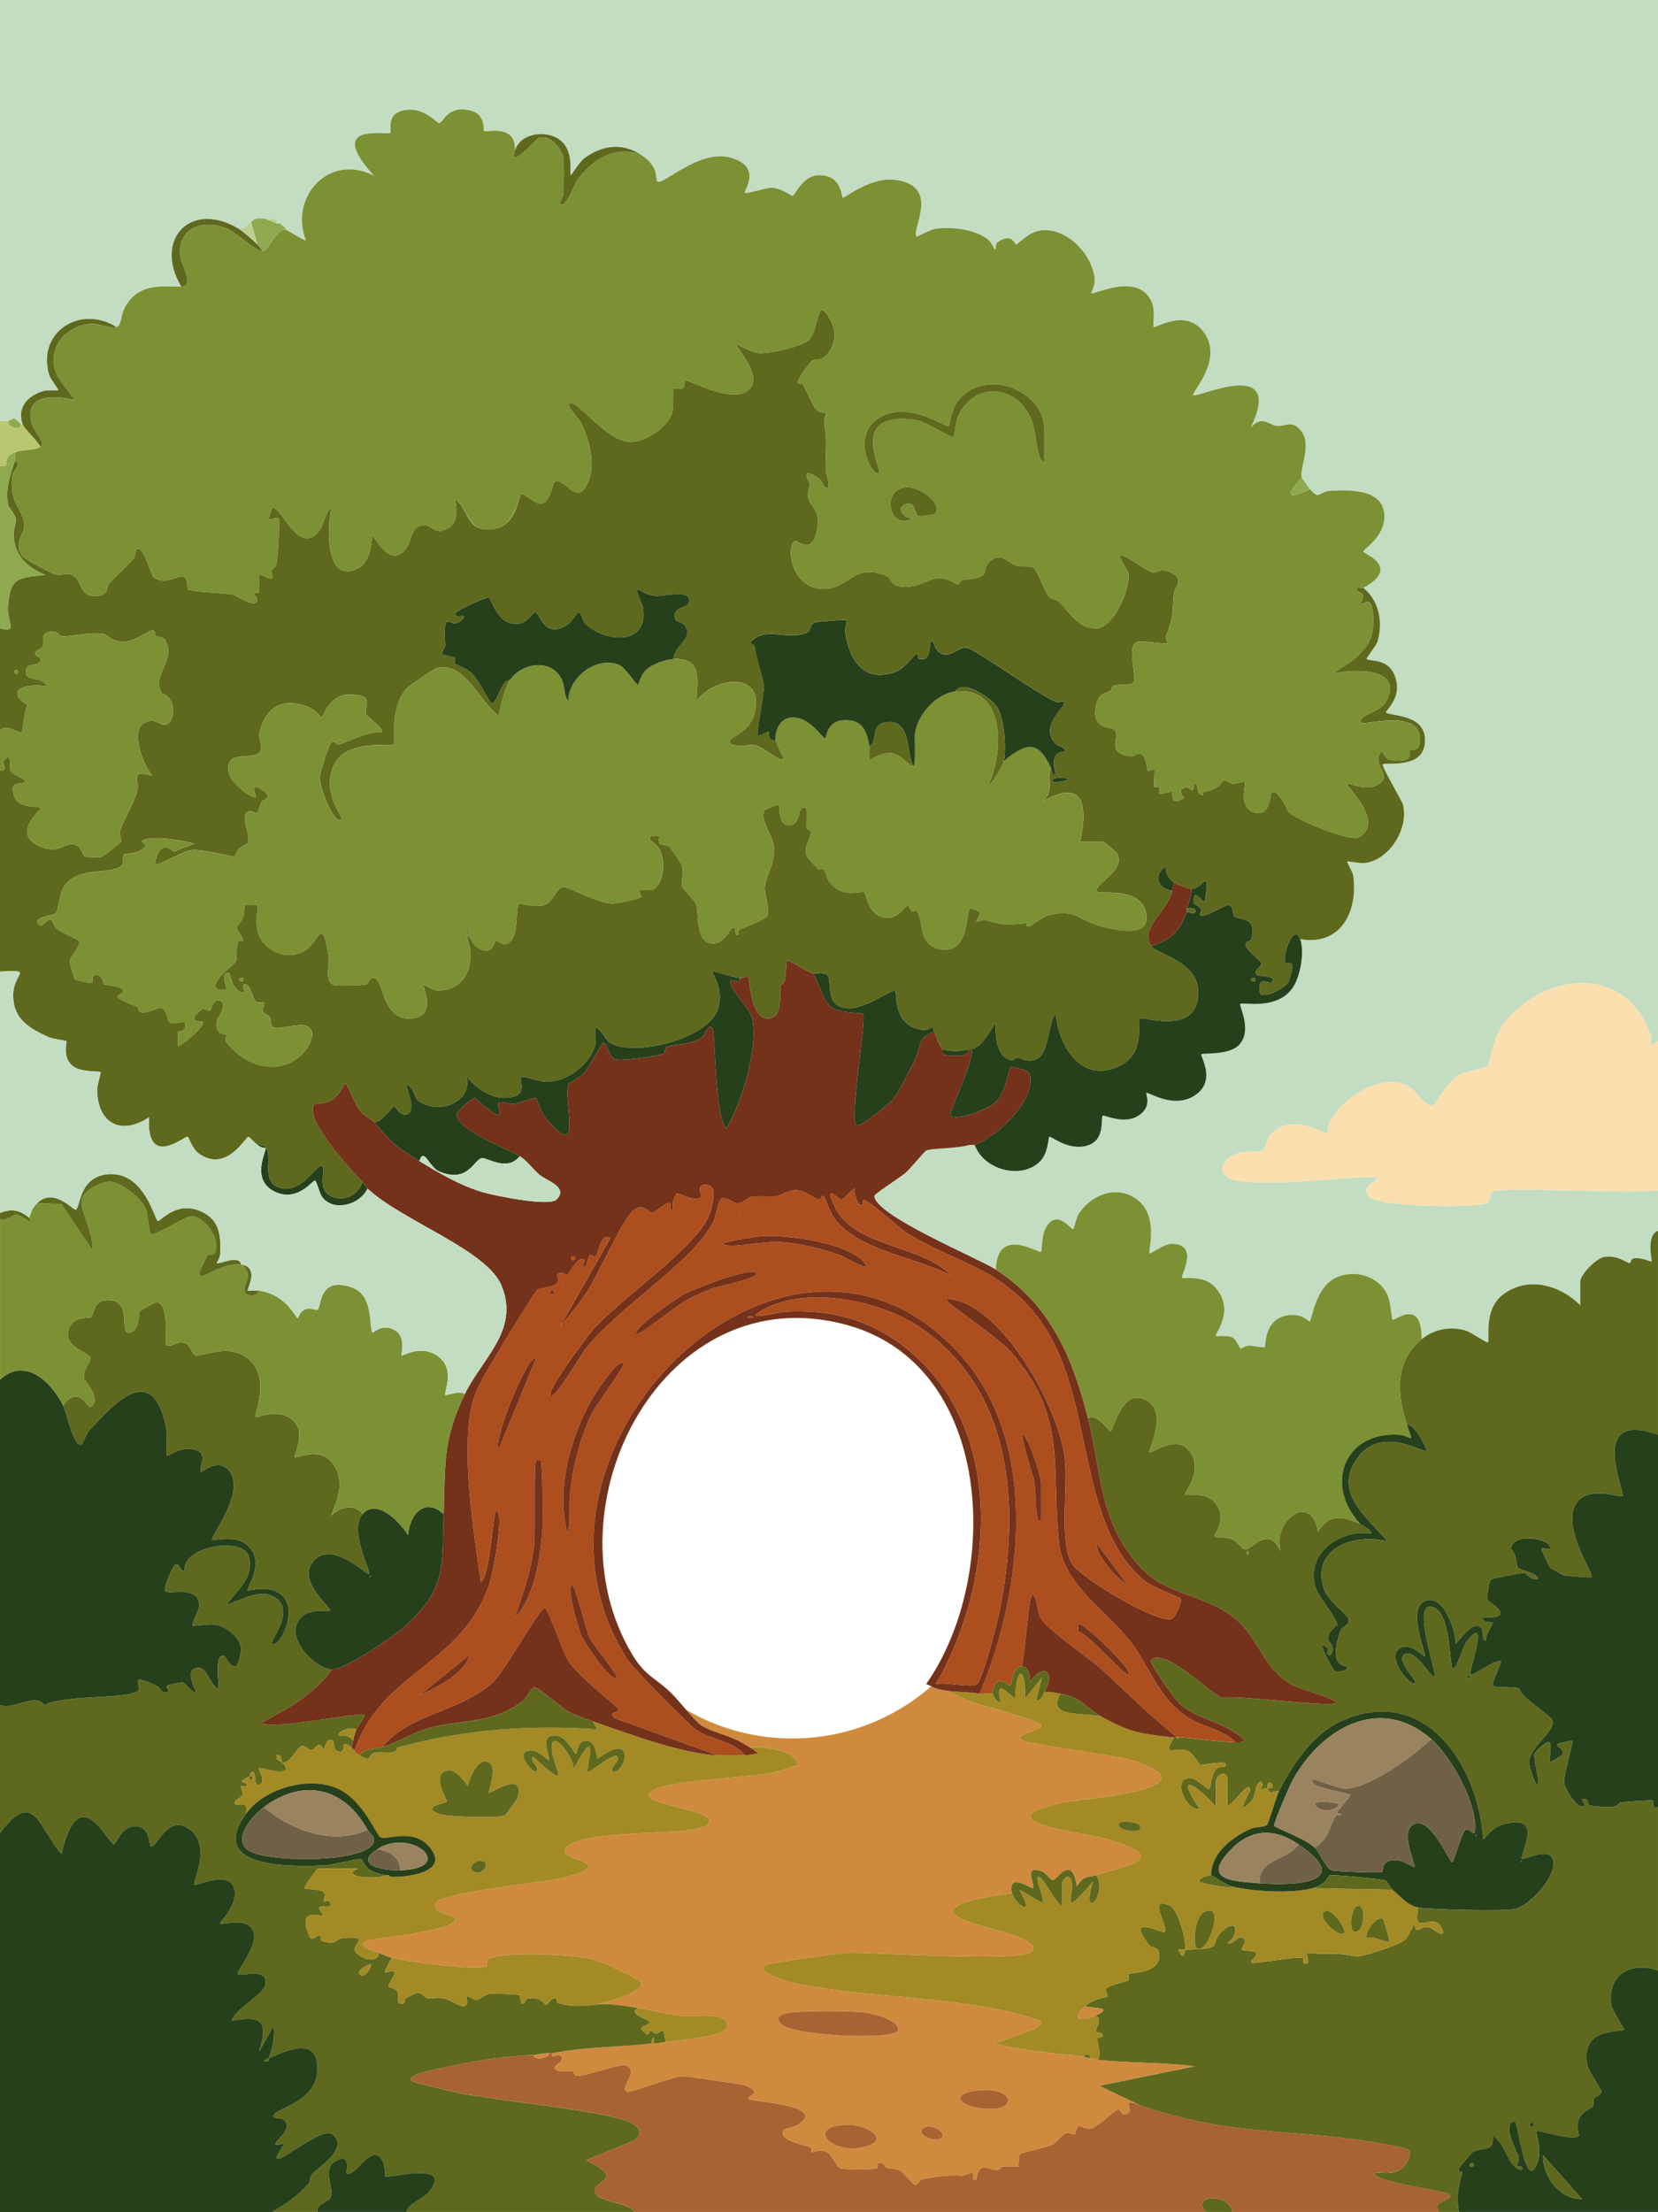<?xml version="1.0" encoding="UTF-8"?>
<svg id="Layer_2" data-name="Layer 2" xmlns="http://www.w3.org/2000/svg" viewBox="0 0 2048 2732">
  <defs>
    <style>
      .cls-1 {
        fill: #9a835f;
      }

      .cls-2 {
        fill: #a76331;
      }

      .cls-3 {
        fill: #d08a3e;
      }

      .cls-4 {
        fill: #bdd090;
      }

      .cls-5 {
        fill: #5e691e;
      }

      .cls-6 {
        fill: #a38a24;
      }

      .cls-7 {
        fill: #7c9034;
      }

      .cls-8 {
        fill: #26401c;
      }

      .cls-9 {
        fill: #ac4e1e;
      }

      .cls-10 {
        fill: #706146;
      }

      .cls-11 {
        fill: #c3ddc3;
      }

      .cls-12 {
        fill: #8ea94f;
      }

      .cls-13 {
        fill: #75321b;
      }

      .cls-14 {
        fill: #bbc770;
      }

      .cls-15 {
        fill: #fbdfaf;
      }
    </style>
  </defs>
  <g id="Layer_1-2" data-name="Layer 1">
    <path class="cls-3" d="M1476,2552.02c-39.71-5.2-80.28-3.85-120-8.02-3.96-.42-7.36-1.71-10-2-3.64-.4-6.59-1.84-8-2-36.77-4.15-74.03-7.3-109.98-16.02l50.65-18.31c11.92-9.29,8.69-8.99-2.66-12.68-85.17-27.69-205.52-24.69-294.47-43.53-3.64-.77-53.64-13.79-34.17-23.09,4.45-2.12,87.32-13.76,97.56-14.44,27.27-1.83,225.67,13.56,231.23-3.17,6.9-20.76-96.54-30.4-98.3-47.81-1.42-13.99,61.12-20.57,72.14-22.95-5.74-26.5,24.74-4.46,25.97-6,3.44-4.26-13.57-29.92,11.52-20.49,4.67,1.76,9.26,10.79,13.55,10.6,4.41-.19,23.07-33.08,28.98,7.89,8.65-13.53,12.48-10.48,23.98-14,41.82-12.79,94.64-21.63,10.43-45.43-25.26-7.14-154.25-20.65-54.52-43.66,22.34-5.16,199.17-16.66,88.95-52.77-15.83-5.19-97.66-15.42-127.78-22.31-6.4-1.47-10.46-2.78-11.07-3.86-1.24-2.21,1.15-4.1,4.92-5.85,8.08-3.75,22.49-6.86,21.05-11.09-1.38-4.07-32-12.92-37.98-15.03-13.85-4.88-28.32-7.5-42-12-12.56-4.13-25.6-11.12-38-16-9.7-1.52-14.36-3.55-17.81-5.27-38.33,33.56-86.59,56.07-139.79,62.52-10.4,1.27-21,1.92-31.74,1.92-16.32,0-32.28-1.5-47.77-4.37-29.86-5.53-57.93-16.16-83.28-30.94,7.06,8.2,13.88,15.88,18.49,19.04,10.9,7.48,32.5,12.07,45.9,19.1,2.83,1.49,11.74,6.49,14,8,17.28-.04,55.79,1.86,60,22-10.58,2.87-20.59,7.22-31.62,9.38-33.61,6.59-119.39,9.15-143.87,20.13-44.63,20.03,91.61,24.12,61.38,45.39-18.32,12.89-132.82,3.93-167.01,22.98-37.18,20.71,74.87,20.14-10.47,41.53-23.62,5.92-148.17,17.48-155.94,31.02-6.66,11.61,22.66,16.21,23.52,17.6,10.34,16.76-104.58,26.05-109.86,29.1-11.79,6.8,8.51,11.82,15.87,14.87,5.1,2.12,10.66,4.6,16,6,15.54,4.07,109.32,17.18,118.02,10.02.59-.49-.69-7.67-.01-8.01,22.5-11.12,105.06-5.8,130.88.1,8.33,1.9,58.58,24.47,59.14,28.92,1.61,12.86-48.37,25.94-58.03,26.97,18.87-2.19,35.67,1.27,54,4,18.47,2.75,36.49,7.76,55.14,10.05,11.94,1.47,61.74-6.74,54.58,14.52-3.72,11.04-63.48,15.87-75.72,17.43-4.68.6-9.42,1.47-14,2-1.3.15-2.7-.15-4,0-40.52,4.63-81.85,3.84-122,12,.21.03-.8,3.38,1.13,4.05,1.13.4,8.79-4.88,10.86.99,2.4,6.8-12.76,9.64-7.97,14.91,4.03,4.43,18.18,1.45,20.67,1.91,2.06.37,1.73,6.18,6.26,6.26,11.88.2,52.51-15.99,60.48-12.86,17.08,6.71-10.28,28.35,1.78,32.65,3.32,1.18,55.37-18.97,67.7-19.53,4.49-.2,74.59,9.91,78.21,11.5,24.97,10.94-3.61,12.6,4.88,17.12,5.2,2.77,95.56,7.38,60.67,30.67-4.86,3.24-17.87,5.74-18.44,6.53-9.42,13,25.58,19.16,32.34,21.79,2.54.99,1.15,5.91,1.45,6.01,1.81.57,9.28-3.1,17.54-.63,8.17,2.45,13,18.36,17.89,20.35,6.47,2.63,38.14,2.17,45.44.43,2.19-.52.63-5.61,1.3-5.87,8.36-3.25,7.97,4.25,11.18,5.26,4.86,1.51,11.77.86,15.99,3.13,4.44,2.38,16.46,17.15,17.67,17.41,6.21,1.33,5.85-5.84,9.86-6.53,19.34-3.35,30.75-5.53,49.87-4.23,2.95.21,10.96-5.06,13.23-3.33,1.27.97-3.22,9.79,3.98,8.01,3.3-24.8,16.74-10.65,25.13-11.72,6.28-.8,5.01-4.2,6.28-4.33,2.36-.23,19.94.83,20.61.05.51-.6.37-14.3,2.26-15.75,1.63-1.26,33.14-8.17,39.69-11.31,4.27-2.06,11.95-11.84,16.16-14.01,4.26-2.18,9.37,2.24,11.74.97.68-.36,1.27-8.52,5.37-9.62,2.61-.71,7.28,3.89,14.59,2.63,7.23-1.25,28.33-21.51,31.54-22.65,7.07-2.51,3.62,7.02,10.74,4.96,15.32-4.44-9.88-21.1,17.92-11.22l-49.98-23.96,117.98-24.02ZM1071.47,2650.47c-43.61,14.49-81.67-27.59-19.91-25.89,17.08.47,47.89,16.59,19.91,25.89ZM1109.45,2507.54c-1.83,12.79-133.79,7.51-145.44-8.54-7.19-9.9,3.56-11.81,11.01-12.98,17.18-2.68,78.09-2.75,95.84.12,9.67,1.56,40.31,9.41,38.59,21.4ZM1163.98,2638.93c-3.98,9.34-34.68-1.16-23.44-10.43,7.59-6.28,26.52,3.22,23.44,10.43ZM1204.4,2602.6c-20.78-4.48-27.23-16.06-.87-20.07,54.43-8.3,56.34,32.02.87,20.07Z"/>
    <path class="cls-11" d="M0,520V0h2048v1286c-15.48,9.87-6.38,1.21-8.73-6.06-28.1-86.67-126.02-81.83-179.23-18.91-16.95,20.04-20.33,54.27-22.44,56.55-1.24,1.34-27.22,5.64-35.11,9.9-13.73,7.42-28.91,36.17-32.54,37.6-8.23,3.25-21.21-17.98-29.26-22.75-32.6-19.33-82.16,12.9-98.16,43.19-2.51,4.75-2.04,13.92-2.53,14.47-2.48,2.77-43.8-27.77-70.11.89-4.61,5.02-7.67,18.89-9.82,20.18-5.01,3-24.28-.72-36.57,5.43-18.23,9.12-18.8,27.8,3.48,31.55,49.57,8.34,123.45-5.03,175.01-4.02-3.43,7.65-18.29,9.34-13.02,21.92,6.56,15.64,136.03,16.19,147.74,9.78,5.13-2.81,2.85-10.93,6.22-13.78,7.84-6.63,179.69,2.78,205.07-1.93v50c-15.44,6.28-6.72,36.41-8.01,37.98-.68.83-12.07-5.15-21.06-4.01-5.18.65-4.14,5.91-5.96,6.1-2.88.3-14.86-10.57-31.5-7.59-10.04,1.8-29.47,21.64-29.47,30.52v29c-25.64-25.42-65.17-36.29-95.84-12.84-24.38,18.64-15.48,57.08-18.16,58.82-1.54,1-21.53-12.83-26.59-14.39-19.16-5.91-39.5-2.35-55.4,10.4.53-52.65-34.17-21.57-35.98-24-.89-1.2-2.7-22.42-5.63-29.4-10.54-25.06-42.82-34.17-66.29-21.5s-27.64,51.03-30.13,52.89c-1.48,1.1-11.51-13.81-34.56-5.59-21.89,7.8-19.68,36.15-21.43,37.6-.74.61-14.32-2.01-19.02-2.06-4.32-.05-9.47,3.93-10,3.83-2.82-.56-4.78-11.51-11.47-14.27-5.73-2.36-18.58-.84-19.5-1.53-2.51-1.85,24.16-30.29-.01-58.97-14.67-17.4-39.08-10.72-41.98-13.02-2.12-1.69,22.5-41.6-12.79-41.79-9.32-.05-26.25,12.93-27.2,11.79-2.26-2.69,12.04-45.08-14.96-66.04-23.78-18.46-54.49-7.96-71.11,14.99-4.83,6.67-7.16,20.25-7.96,21.04-2.46,2.48-21.93-28.98-35.57,1.42-3.25,7.24-3.62,25.5-4.43,26.58-2.3,3.07-53.93-33.03-55.99,22.01-21.75-13.95-150.14-66.94-149.99-91.01.01-2.36,32.18-23.14,38.01-27.97,5.41-4.49,24.22-27.29,25.98-28.02,7.44-3.1,37.09-2.13,54-7,.62-.18,1.4.19,2,0,1.09-.35,2.99.37,4,0,10.99,31.47,59.44,44.14,81.98,18.98,8.49-9.48,9.03-27.83,10.04-28.98,1.56-1.77,21.48,16.58,44.5,11.52,25.75-5.66,18.62-33.93,21.49-37.51,1.44-1.8,25.97,11.87,44.65-.34,16.88-11.04,8.27-26.51,9.34-27.65,2.08-2.22,32.16,19.8,58.66,3.66,29.41-17.91,7.15-49.82,9.34-51.66,1.79-1.5,32.66,1.07,44.99-10.01,19.61-17.62.93-50.2,3.01-51.99,3.31-2.85,45.14,8.46,64.85-20.16,9.53-13.84,14.76-44.59,9.14-59.86,50.12,8.57,71.61-34.05,65.51-78.51-.65-4.71-8.22-16.83-7.51-17.46.85-.76,16.36,2.79,22.81,1.77,30.23-4.76,53.14-42.28,46.24-71.86-1.1-4.7-27.26-48.2-25.06-49.92,3.68-2.87,48.57,5.96,51.94-25.25,4.06-37.67-41.72-33.5-47.94-38.8-1.95-1.66,22.6-19,10.13-47.1-8.94-20.13-30.18-15.56-34.13-18.9-.97-.82,11.98-16.53,13.47-21.51,7.03-23.65,2.2-50.61-17.47-66.47,47.57-26.05.03-41.84.01-44.99-.01-2.64,26.73-18.55,26.01-43.91-.93-33.02-41.14-32.19-64.98-31.06-18.53.88-13.96,12.66-27.05-2.05-.57-.64-9.71-13.19-10-14-3.94-11.22,14.04-41.23-1.88-59.12-11.34-12.74-18.33-3.66-28.95-4.9-10.03-1.17-18.37-13.8-32.2,1.97,42.48-88.84-66.18-35.83-70.98-39.98-3.22-2.79,39.09-44.58,11.99-78.96-22.09-28.02-57.99-3.79-61.01-5.07-1.45-.61,2.75-19.49-2.58-31.34-16.8-37.32-71.3-7.94-74.39-10.63-.66-.57,4.77-8.97,4.13-17-2.42-30.37-34.12-64.44-66.64-60.47-14.64,1.79-28.72,17.38-30.5,17.48-1.28.07-4.95-14.63-21.69-3.69-5.4,3.53-1.91,8.84-4.29,9.73-.8.3-4.28-9.53-10.35-13.68-16.82-11.49-43.42-14.56-63.13-11.82-6.78.94-22.74,10.48-23.5,9.47-6.58-8.65,29.43-60.53-23.49-69.53-32.76-5.57-63.99,22.14-67.55,21.52-2.2-.38-.27-28.14-29.98-27.58-19.7.37-29.39,25.22-32,25.55-1.39.17-14.1-9.93-26.04-10.11-6.51-.1-30.73,7.99-32.96,6.13-2.08-1.73,22.21-31.06-16.09-42.91-39.74-12.29-85.23,34.65-91.91,28.93-3.58-3.06,3.58-18.45-22.02-34.01-22.51-13.69-46.24-10.59-67.82,5.18-7.07,5.17-15.91,21.3-17.18,20.84-2.11-.76,4.65-27.65-11.95-42.07-16.04-13.93-50-10.91-57.05,12.05,1.73-33.75-35.89-22.32-37.98-24-1.21-.98,1.66-19.72-14.34-24.69-29.97-9.3-36.31,13.83-40.78,14.69-3.88.75-19.65-22.6-46.96-15.05-18.89,5.23-11.94,24.5-13.97,27.04-2.98,3.71-81.76-14.52-20.03,53.03-55.81-28.93-105.11,27.01-84,80-8.46-3.18-16.12-8.55-23.95-13.03-.96-.55-2.45-4.3-6-6-.63-.3-1.23-1.65-2-2-.91-.41-3.01.4-4,0,.39-5.9-6.24-8.59-10-4-1.66-.36-3.47-1.93-4-2h-2c-13.19-1.24-11.44,1.8-16,4-6.58,3.17-4.38,8.5-16,8-59.79-34.97-104.3,14.96-70,72-27.05-.53-53.39-3.78-69.64,25.36-5.41,9.7-4.02,21.82-10.36,24.64-45.34-28.41-99.46,6.56-82.96,59.96,1.04,3.37,11.82,17.41,10.96,18.01-.76.53-13.41-.38-18.08.94-19.24,5.46-33.3,20.13-25.92,41.08h-2c-11.2-10.95-7.84-6.47-16-4-2.42.73-7.1-.51-10,0Z"/>
    <path class="cls-5" d="M18,570c10.76-.14-1.91,13.53-2.15,14.94-6.33,37.23,13.4,42.45,14.27,64.07.43,10.72-13.45,20.62-3.58,36.47,3.08,4.95,34.24,21.41,41.34,23.69,7.81,2.51,12.24-2.39,20.89.96,14.19,5.51,6.93,26.96,30.22,26.02,15.9-.65,11.94-11.54,16.17-16,9.36-9.84,20.56-19.4,29.74-30.25,2.3-2.72,2.31-9.72,3.08-10.61,8.47-9.81,17.59,29.89,22.12,33.61,13.23,10.88,29.95-3.05,36.53-.68s4.4,14.31,5.57,15.58c2.89,3.14,46.29,4.71,54.61,6.38,6.18,1.24,29.32,18.81,31.06,6.55.42-2.97-5.53-5.7-3.87-8.74.26-.48,5.71,1.19,6.15-1.11.76-3.97-1.25-19.53-.14-20.89,1.64-1.98,13.66,6.73,15.98,3.99.86-1.02-1.08-8.25.08-10.56s3.91-1.06,5.38-6.88c1.75-6.92,4.45-54.47,2.54-56.57-1.4-1.54-11.15,2.75-11.97,1.99-.53-.49,3.42-13.56,4.01-13.99,9.78-7.15,30.24,56.1,55.69,30.71,8.35-8.33,9.34-25.73,18.27-32.7-6.36,21.63-8.96,96.15,31.42,76.39,19.26-9.42,16.73-39.04,18.62-40.4,2.22-1.6,21.22,42.62,41.99,15.02,5.71-7.59,5.61-24.77,18.12-28.01,13.87-3.58,14.89,14.18,34.27,2.95,11.19-6.48,10.38-24.46,7.6-35.95,18.56,15.08,13.51,40,44.85,37.81s33.04-40.86,37.17-43.82c2.02-1.45,17.5,13.26,24.83,12.07,10.89-1.76,14.04-24.99,15.25-25.96,13.13-10.51,27.86,32.98,42.33-.68,9.98-23.22,1.11-53.47-9.7-75.16-1.74-3.48-20.53-20.94-11.63-22.24,10.56-1.54,45.82,49.37,75.63,47.88,17.27-.87,44.9-18.76,49.7-36.46,2.02-7.44.48-28.43,1.55-29.45.93-.89,9.32,1.25,11.72-.28,1.93-1.23,1.11-9.14,3.33-9.75,3.7-1.03,51.79,26.52,74.04,14.1,26.68-14.9-12.79-55.17-11.07-58.05.74-1.23,17.5,9.19,26.92,10.04,13.43,1.21,54.27-8.29,62.11-16.01,13.39-13.19,8.7-54.54,24.75-28.36,10.84,17.68,9.51,36.74-6.61,50.49-3.82,3.25-10.08.23-14.15,3.85-3.15,2.81-19.06,22.6-17.1,26.96.8,1.78,5.07.37,6.19,2.33,3.51,6.16,11.55,24.91,14.73,28.84,5.6,6.91,12.73,5.29,13.17,5.86.91,1.18-2.45,8.92-1.84,12.64,4.25,26.14,1.65,33.11,1.74,58.43,0,2.41,10.04,29.61-2.06,19.64-1.5-1.23-1.38-6.91-8.43-11.15-23.24-13.99-9.25,5.96-9.2,7.36.2,5.8-3.04,10.27-1.81,17.53,2.11,12.43,14.09,12.96,11.66,34.46-4.57,40.45-26.18,17.78-28.05,19.08-12.39,8.57-3.5,60.35,36.34,59.5,30.62-.65,37.15-33.72,78.07-15.47,3.44,1.53,4.72,9.98,12.64,11.89,21.48,5.19,35.8-9.7,52.03-9.95,9.86-.15,20.38,8.01,21.62,7.89,1.8-.16,4.35-5.38,6.74-5.6,42.47-3.91,17.22-12,36.5-25.31,11.27-7.78,20.92,4.48,28.83,7.44,6.83,2.55,16.3.07,21.23,2.59,5.41,2.76,14.89,30.91,19.82,36.18,3.19,3.4,9.93,3.33,13.22,6.78,12.26,12.88,24.12,33.57,45.92,32.18,21.02-1.34,42.29-50.22,38.59-68.7-.72-3.61-12.18-18.8-9.55-21.41,2.99-2.96,33.67,20.15,40.01,21.2,5.8.96,7.58-5.97,20.6-.82,20.24,8.01,6.13,19.47,5.42,26.66-2.55,25.84.42,27.2-9.7,52.38-1.04,2.59,2.37,7.37,1.68,8.53-1.93,3.24-31.68-3.89-37.95-.92-12.98,6.15,1.14,43.67-4.34,50.69-2.08,2.67-18.99,1.38-23.79,3.24-2.37.92-3.03,5.65-4.51,6.44-6.01,3.18-13.79,3.24-16.66,14.42-9.18,35.72,18.83,28.85,22.34,34.07,6.84,10.19-11.47,27.44,18.14,32.13,6.62,1.05,9.56-6.8,16.14-1.39,4.98,4.09,5.66,18.69,6.65,19.37,1.14.79,7.13-2.95,7.95-2.01.72.83-.83,20.23,0,21.98.18.38,5.08-.71,5.78.15,1.27,1.57-.45,7.31.23,7.88,2.15,1.81,14.8-3.12,15.99-2,.88.83-3.79,18.79,14.01,7.97,1.85-1.12-11.24-10.55,3.39-13.62,3.78-.79,10.03,11.33,8.62-4.37,8.72-.54,2.3,12.29,10.98,14.06,1.35.28.64-3.75,2.36-4.03,20.76-3.34,22.05-13.82,23.96-14.19,3.34-.65,8,3.75,11.88,4.14,3.66.37,13.54-3.2,14.8-1.96,1.47,1.45-8.72,30.45,10.11,37.01,21.22,7.39,20.68-21.56,21.92-23.03,7.54-8.91,20.8,21.79,21.95,23.04,7.91,8.62,76.09,37.57,87.02,30.93,32.23-19.58-17.79-63.5-14.97-65.96,2.01-1.75,22.36,9.34,36.67,1.66,22.89-12.28-8.34-22.31,5.35-41.66,8.14,6.07,1.61,9.35,15.93,11.2,25.04,3.23,18.28-11.33,20.05-13.22.68-.72,11.25,3.85,11.93-11.16,1.85-40.79-69.04-18.66-71.88-21.79-7.71-8.51,22.6-13.68,29.1-24.88,25.32-43.62-38.04-42.26-63.15-36.17,6.59-7.52,18.66-12.16,26-18.97,14.49-13.44,21.81-22.85,22.16-44.03.64-38.74-13-21.5-14.17-23-1.42-1.82,2.31-8.94,1.61-10.82-1.19-3.19-7.06-4.23-7.61-6.2-1.54-5.45,6.05-1.91,7.98-2.97,19.66,15.86,24.5,42.81,17.47,66.47-1.48,4.98-14.43,20.69-13.47,21.51,3.95,3.33,25.19-1.23,34.13,18.9,12.48,28.1-12.07,45.44-10.13,47.1,6.21,5.3,52,1.13,47.94,38.8-3.36,31.21-48.26,22.38-51.94,25.25-2.2,1.72,23.96,45.22,25.06,49.92,6.9,29.57-16.02,67.1-46.24,71.86-6.45,1.02-21.96-2.54-22.81-1.77-.71.64,6.87,12.75,7.51,17.46,6.1,44.47-15.4,87.08-65.51,78.51-8.15-22.17-23.05,23.02-17.99,30,.41.57,6.56-.9,7.6.31,2.56,2.97-3.28,21.69-4.65,23.64-4.63,6.57-24.47,16.93-32.35,14.6-4.67-1.38-2.43-13.74-1.71-14.58,4.16-4.82,12.07,1.11,13.08.02,9.53-10.16-15.79-7.26-17.76-10.19-4.46-6.63,6.62-8.36,5.8-14.64-.25-1.91-20.62-17.89-19.63-22.61,1.39-6.64,7.18.09,8.63-12.39,2.67-22.92-16.92-17.29-22.62-22.55-.74-.68-2.08-12.98-5.6-13.69-6.68-1.35-30.45,17.42-36.79,12.06-.76-.64,2.74-5.74,1.13-7.99-3.16-4.38-8.93-2.82-8.75-10.47.34-14.48,9.86,1.54,13.61,2.47,7.51-46.04-1.76-16.59-15.99-15.99-3.03.13-19.21-6.05-22-8-6.33-4.43-10.55-11.97-10.01-20.01-16.36,10.81-9.46,28.4,8.01,30.01-6.77,28.23-40.14,44.43-26,68,7.24,12.07,65.41,19.51,57.49,66.5-7.3,43.31-68.72,20.29-71.47,23.5-3.61,4.21,7.21,41.73-23.38,57.63-47.78,24.83-76.71-22.28-80.66-63.63-10.29,12.44-7.11,51.45-25.88,57.09-10.75,3.23-13.94-1.9-21.45-2.63-2.46-.24-5.21,3.51-7.3,3.06-19.17-4.17-19.68-29.8-19.38-45.53-9.61,11.26-13.99,26.82-29.98,32-1.03.33-2.8-.28-4,0-11.68,2.69-20.38,2.91-32,0-4.72-6.74-7.12-14.38-10-22-4.44-11.75-1.03.14-16.47-2.38-35.38-5.78-29.38-45.36-31.54-47.63-3.57-3.76-39.39,25.03-62.06,21.1-25.82-4.48-15.52-32.83-21.71-40.31-4.43-5.35-13.57-1.4-18.22-2.78-8.4-2.5-30.92-17.44-31.98-16-.73,1-1.24,18.54-2.56,24.57-1.2,5.49-5.13,5.39-5.48,6.88-1.45,6.26,4.48,39.41-14.93,40.49-22.29,1.24-22.91-49.79-25.07-51.94-.63-.63-7.35,2.21-9.98,2-9.32-.75-33.16-9.53-33.99-7.99-1.11,2.07,14.11,18.89,7.43,44.43-10.36,39.56-107.89,62.19-135.4,42.52-2.97-2.12-12.65-19.78-16.03-16.94-2.47,2.07.56,16.15-.09,18.76-6.42,25.81-35.49,48.42-62.98,47.3-5.46-.22-27.59-7.53-28.93-6.07-4.25,4.61,12.25,26.57-22.93,25.88-15.87-.31-36.45-13.78-45.06-27.88,9.38,33.09-34.27,49.62-58.55,32.06-7.54-5.45-5.49-18.46-15.46-20.05,1.28,8.69,11.94,29.59,1.79,35.8-8.04,4.91-15.76-9.7-16.8-9.76-1.6-.1-16.18,21.12-25,19.95-3.45-3.93-13.46-8.73-18.84-16.16-3.79-5.23-14.53-31.16-16.19-31.82-1.35-.54-7.79,16.02-18.61,21.34-15.38,7.56-25.2-2.55-21.4,16.69,4.19,21.18,44.82,67.8,61.04,83.95-6.13,15.39-20.86,24.3-37.16,18.15-22.12-8.35-5.96-37.6-13.87-38.19-6.86-.51-25.16,34.7-51.08,27.14-30.19-8.81,1.14-54.23-27.9-53.1-3.65-2.84-10.26-9.91-11-9.95-3.6-.2-26.76,44.94-61.05,21-8.57-5.98-12.87-20.44-13.98-21.04-3.42-1.87-51.24,41.17-47.97-23.99-35.42,23.52-64.03,6.58-64.09-35.04,0-4.29,5.08-20.1,4.09-20.96-1.25-1.09-22.64.37-32.66-6.35-15.53-10.4-8.21-30.32-9.32-31.66-.72-.87-17.08-2.76-22-5.02-24.04-11.05-44.03-22.27-43.73-52.22.28-28.07,26.44-30.89-16.28-28.78v-248c10.33.06,2.51-9.82,4.04-11.89,10.97-14.88,7.8,9.29,8.92,11.87,1.89,4.36,16.74,9.85,17.09,11.02,3.17,10.69-20.62-3.74-12.46,20.42,5.39,15.96,30.27,11.43,32.39,14.61,1.63,2.44-37.51,31.41-.51,47.5,22.82,9.92,29.83-4.51,41.22-2.91,9.42,1.33,12.6,14.8,13.47,15.33s18.92,1.49,19.89,1.24c1.53-.4,24.42-17.74,25.08-19.17,1.51-3.25-2.61-9.25-.73-14.47,5.56-15.42,16.43-32.12,20.68-47.46s-10.6-27.29,18.9-20.09c-10.98-13.07-32.46-64.08-2.45-67.6,8.86-1.04,13.09,5.79,18.35,4.71,14.84-3.04,12.72-34.94-3.98-38.52-13.08-23.02,16.17-38.85,5.61-63.08-3.77-8.65-8.71-5.41-13.02-7.99-1.09-.65-.96-6.78-3.54-7.52-1.82-.51-22.75,13.22-31.84,14.11-20.33,1.99-22.59-8.06-30.03-9.22-16.36-2.55-34.35,2.85-50.06,3.12-3.82.07-5.59-5.49-9.86-5.82-19.77-1.53-12.29,13.78-14.1,17.79-1.7,3.76-8.87,5.76-9.14,7.06-1.38,6.69,5.75,5.89,6.22,8.17,1.89,9.17-15.24,7.61-16.27,9.98-9.55,21.95,18.73,9.45,24.12,24.81-21.48-4.75-55.67,2.84-23.77,23.01-4.27,6-5.88,31.01-7.16,33.06-2.34,3.75-18.71-10.99-27.06-2.06v-126c22.79,6.44,8.54-7.12,9.93-27.09,2.55-36.57,12.55-35,46.06-38.94-18.95-7.55-34.05-19.11-38.29-40.66-2.96-15.04,2.37-20.08,1.77-28.02-.39-5.24-9.19-15.85-9.35-16.8-3.68-21.87,1.84-35.16,7.88-54.5ZM832,814c.43-17.18,24.89-24.22,14.26-41.08-2.78-4.41-10.87-4.77-12.08-8.17-5.04-14.16,14.3-14.97,15.67-18.04,9.56-21.42-30.62-9.59-40.84-10.74-20.83-2.33-29.66-23.25-15.03,13.03,8.69,50.19-47.57,44.19-71.11,21.12-3.28-3.22-4.5-12.95-7.9-14.11-1.52-.52-8.61,11.67-13.15,14.8-29.73,20.5-35.13-14.64-40.82-14.78-1.06-.03-10.68,11.97-16.51,13.43-30.7,7.69-36.14-31.36-41.44-31.49-2.81-.07-42.25,16.25-41.03,20.99,1.31,5.08,15.61-1.64,9.97,4.99-15.77,18.51-24.98-18.39-22,32.86.19,3.24-5.33,8.89-3.98,11.14.42.7,15.19,3.71,15.84,4.2,1.04.78-.7,6.96.27,7.69,3.78,2.86,13.41,4.46,20.93,12.09,8.71,8.83,21.36,34.7,23.17,35.83,7.79,4.86,11.41-28.01,23.78-27.78-6.61,10.22-11.71,31.66-14.03,43.99-22.63-14.77-41.82-67.5-75.85-58.85-4.62,1.17-34.51,21.58-38.2,25.79-21.2,24.2-13.35,66.52-15.92,69.08-3.05,3.05-61.74-9.54-75.48,29.52-11.48,32.61,13.7,60.08,11.46,62.46-8.68,9.21-27.97-40.61-27.07-52.12.49-6.2,11.78-42.79,15.28-43.7,3.29-.86,6.29,4.29,8.49,3.5,18.03-6.44,32.72-15.13,53.3-15.69.01-5.78-19.46-19.8-19.87-21.19-2.88-9.94,12.46-25.25-21.23-24.81-25.13.33-30.99,27.89-33.89,27.97-1.07.03-7.47-9.59-16.94-13.01-32.71-11.8-52.9,1.16-59.94,34.15-.94,4.41,4.38,13.4,1.38,20.44-6.02,14.11-44.35-4.76-38.91,26.9,2.4,13.99,34.68,36.95,33.4,28.6-.36-2.35-8.81-18.88,9.36-6.37,13.02,8.97-1.96,12.5-2.35,13.32-.79,1.65-4.3,13.77-5.01,14-2.73.91-10.81-5.94-14.98,2.03-3.94,7.52,7.56,28.2,2.81,35.66-.33.52-7.76,3.91-10.58,6.54-3.05,2.85-4.73,9.6-5.26,9.78-2.63.91-39.49-9.71-54.79-7.81-7.47.93-41.56,19.5-43.16,17.8-1.5-1.6,3.7-33.59,22.68-15.98l25.3-9.98c-14.58-4.22-50.79-10.24-63.99-4.02-3.93,1.85,6.47,4.1,3.05,8.04-8.37,9.65-24.07,7.87-25.15,8.76-3.6,2.98-.56,10.19-2.38,12.72-10.42,14.5-50.95.89-70.81,25.18-8.1,9.91-7.97,30.69-11.76,35.22-2.75,3.29-30.26,4.59-20.93,14.04,4.91,4.98,10.51-8.28,14.93-5.93,2.94,1.56,3.4,8.45,8.06,11.95s25.63,12.53,26.14,13.92c3,8.08-10.37,18.96-11.05,25.15-.22,2.03,5.41,21.76,6.25,22.57.8.76,20.13,5.47,21.59,4.29,1.03-.84-2.36-11.17,6.7-9.63,5.92,1.01,7.08,11.02,7.69,11.34,3.48,1.82,21.79,2.01,23.67,7.38,2.94,8.43-25.62,3.1,16.01,20.01,3.01,1.22,3.05,6.4,5.45,7.08,8.38,2.36,22.04-5.9,24.58-5.37,9.68,2.03,7.4,15.6,11.95,18.28,7.23,4.25,20.48-6.75,18.97,4.94-.91,7.07-8.76,5.55-8.95,6.05-.31.84-.58,17.28,0,17.96,1.79,2.08,35.15-25.62,29.98-29.97-1.11-.93-23.31,2.02.32-15.82,1.5-1.13,7.17,3.07,9.53,1.7.76-.44,2.96-13.97,11.06-12.01,12.04,2.91-2.56,22.32-2.79,23.62-3.71,21.27,10.88,16.98,11.92,18.51.74,1.09-2.89,5.57-1.15,7.96,20.44,28.05,59.39,43.82,90.06,19.96,10.06-7.82,26.49-32.56,8.98-38.85-10.79-3.87-35.02,6.31-41.14,1.13-3.7-3.12-1.83-8.89-3.86-12.14-1.7-2.73-6.2-2.83-8.46-7.29-.72-1.43,2.86-9.54,1.55-10.79-.78-.74-7.52,1.24-9.55-.5-6.11-5.23-5.92-20.92-13.51-21.48s5.84,15.97-8.1,8.1c-8.76-4.94-10.6-21.94-11.88-22.12-12.24-1.73-2.07,19.26-2.98,19.97-.47.37-11.57.44-12,.02-9.88-9.66,21.63-29.32,23.58-35.44s-.41-14.72,2.23-23.39c.59-1.93,6.07-.9,6.2-1.19,1.4-3.26-8.14-12.74-7.7-16.7.08-.72,6.14-8.06,7.84-12.15,1.93-4.66,1.39-14.56,1.89-15.13s15.44-.6,15.96,0c3.17,3.67-11.07,33.72,14.16,52.84,13.44,10.18,30.25,12.14,44.86,3.16,17.07-10.49,21.02-46.46,29.01,9.12,1.17,8.17-5.25,26.57,4.83,33.03,3.95,2.53,36.18.87,41.7-.14,2.67-.49,2.88-9.35,10.08-7.82,11.29,2.41,9.35,53.27,46.18,49.73,32.75-3.15,11.66-41.2,14.17-41.88.83-.22,11.75,7.11,15.6,7.32,38.81,2.14,50.26-36.79,37.43-67.36,6.88.9,6.19,9.82,12.99,13.98,20.99,12.85,19.4-6.97,24.13-7.97,1.99-.42,5.66,4.38,9.86,4.19,20.45-.95,12.45-47.69,18.23-50.12,1.55-.65,20.68,6.23,32.9,1.04,8.17-3.47,13.66-19.93,21-21.19s41.99,20.1,61.82,20.18c5.37.02,33.52-5.94,35.08-8.15.42-.6-3.17-6.4-2.02-7.95,1.49-2.02,13.42.34,15.94-.92,14.67-7.32,16.11-36.33,8.44-50.48-3.6-6.63-20.47-14.67-6.89-16.07,12.93-1.33,3.18,5.2,6.82,9.15,1.86,2.02,11.08,2.33,13.26,4.75.84.93,12.77,18.57,13.3,19.7,5.45,11.64-.1,21.19,1.48,28.34.74,3.36,15.9,18.14,17.35,21.89,4.36,11.29-1.99,48.27,20.92,49.03,13.67.45,21.55-18.66,24.42-19.4,5.7-1.46.76,13.2,6.96,7.97.54-.46-1.48-4.69,1.4-6,5.7-2.59,32.83-12,34.6-17.47,3.04-9.39-4.22-25.99-3.37-35.25,1.09-11.75,11.78-27.48,11.54-46.28-.21-16.66-17.85-34.43-12.25-47.86.38-.92,17.21-8.06,18.08-7.14,1.01,1.05-.74,24.59,11.21,25.4,14.65,1,12.33-17.2,16.69-20.5,10.9-8.28,5.6,18.81,6.1,23.67.21,2.04,5.46,2.48,5.72,4.55.97,8.06-10.06,16.94-4.82,31.03.36.96,10.44,11.66,13.51,15.52.94,1.18,6.4-.38,7.26.62,4.08,4.73,1.8,12.91,13.37,21.71,17.14,13.03,32.28,3.43,36.72,6.29,1.93,1.24,4.32,29.01,25.81,31.35,16.12,1.76,25.83-15.63,27.46-15.58,1.51.05,3.3,6.04,5.06,7.07,2.24,1.32,5.67-1.3,5.85-1.06,10.36,13.54.44,46.39,33.13,48.79,32.27,2.37,27.4-44.42,32.99-50.84.43-.49,10.98,2.96,11.88,5.21,1.44,3.56-4.5,10.26-3.91,10.76,1.37,1.16,7.5-2.35,10.56-1.58,25.18,6.34,23.65,6.79,50.61,3.8,1.34-.15-1.02,5.13,4.8,3.75,1.24-.29,16.38-11.41,21.99-13.01,34.94-9.98,38.85,7.25,69.89,14.21,16.1,3.61,53.28,12.47,52.28-12.1-1.58-38.86-57.38-28.5-60.11-31.07-9.13-8.59,34.44-24.15,24.08-47.1-.79-1.75-15.96-14.89-17.09-14.89h-29c9.62-43.45,5.46-79.8-45.99-50.01,14.95-14.52,4.18-24.22,9.99-41.99,1.8,3.82.93,9.26,5.99,7.99-3.38-13-4.75-28.31,12.02-27.99-.16-6.08-9.46-5.94-13.32-10.67-19.21-23.5,16.85-45.13,11.3-51.32-.39-.43-5.9,2.22-9.53.73-23.96-9.82-100.83-65.82-109.94-66.7-11.24-1.08-16.48,10.57-29.4,7.94-9.93-2.02-11.07-14.16-13.15-15.97-5.24-4.56.18,20.15-11.39,21.91s-3.56-7.69-9.55-5.91c-1.56.46-12.98,17.28-24.44,21.58-39.07,14.65-57.64-14.17-62.63-48.7-.67-4.65,2.59-14.38,2.03-14.88-1.44-1.28-36.7,1.85-38.54,2.43-6.85,2.17-6.74,10.65-8.76,11.73-24.74,13.2-50.08-8.19-70.69,11.85-3.47,3.37,3.76,4.12,3.94,5.38,2.39,17.37,10.68,38.74,11.54,50.07.73,9.67-9.63,58.34-7.48,60.5,2.38,2.39,12.29-5.58,13.98-3.99.87.82-2.36,12.09,8.01,10.01.34,4.49,11.08,22.99,9.99,23.99-4.26,3.9-26.45-15.54-33.84-17.13-7.8-1.68-38.6,4.23-32.12-6.76,2.37-4.01,23.15-11.11,28.97-30.1,16.94-55.25-47.69-49.3-70.98-18.01.97-25.75,8.45-52.88-28.03-51.99ZM22.51,829.96c0-1.36-1.11-2.47-2.47-2.47s-2.47,1.11-2.47,2.47,1.11,2.47,2.47,2.47,2.47-1.11,2.47-2.47ZM1319.98,962.03c-3.88-2.05-26.76-2.26-17.97,3.96.75.53,16.75-1.2,17.97-3.96ZM300.51,1209.96c0-1.36-1.11-2.47-2.47-2.47s-2.47,1.11-2.47,2.47,1.11,2.47,2.47,2.47,2.47-1.11,2.47-2.47Z"/>
    <path class="cls-5" d="M2048,1772c-89.16-31.45-39.33,71.73-44,75.99-2.41,2.2-47.23-15.93-59.53,13.47-12.42,29.69,24.77,83.33,21.52,86.53-1.24,1.22-32.96-1.85-34.63-2.32-.97-.28-15.85-8.74-16.6-9.42-.95-.86-11.21-22.01-10.78-23.22,1.02-2.9,15.02,4.95,10.01-4.01-4.85-8.66-44.3-16.53-47.97,4.03,7.56,5.21,6.64,19.55,8.45,22.5,2.76,4.47,23.73,6.36,25.51,14.44-7.61,3.13-15.84-7.2-16.8-7.33-2.08-.29-39.8,6.73-41.28,8.22-3.61,3.66-5.52,21.83-3.99,25.77.83,2.13,37.75,22.31-5.91,21.36-2.32,7.17,10.97,4.95,11.97,6,.88.93-10.45,16.67-8.01,21.99-7.91.46-1.54-11.12-6.93-16.06-9.84-9.01-24.69,14.64-31.02,20.06-.17-16.52-13.57-57.23-34.62-53.58-28.26,4.89-1.13,66.57-3.43,69.58-1.04,1.37-17.23-18.75-31.11-10.12-19.37,12.04,20.54,54.7,19.11,41.16-.42-4-27.24-30.95-10.69-34.69,13.28-3,31.49,32.8,34.7,27.65,2.88-4.63-30.94-96.96-.54-84.54,20.44,8.35,18.91,69.54,22.56,74.56,4.27,5.87,12.48-25.7,17.19-31.81,30.54-39.63,2.55,37.31,4.81,39.79,3.03,3.32,30.94-19.43,37.97-15.98,1.72.84-12.21,26.79-9.89,29.9s27.24.51,32.49,3.99c3.01,11.68,39.5,32.9,41.21,39.48,3.42,13.17-30.32,33.36-28.99,52.69.25,3.64,10.04,36.8,11.18,23.01.57-6.96-7.01-30.9-4.06-36.18,1.24-2.22,15.05-15.94,18.08-12.9,3.62,3.63-.82,23.14.02,23.99,1.24,1.25,15.77-8.06,16.04-8.98,2.32-7.73-9.7-10.46-6.06-12.99.76-.53,17.33-4.64,17.99-4,1.94,1.88-11.52,44.28-9.95,53.04.75,4.2,16.38,34.77,25.95,26.93l-3.97-7.97c8.62-2.46,6.47,6.96,9.41,8.01,1.84.66,22.7,2.15,25.47,2,9.14-.51,11.64-5.89,12.32-5.95,5.53-.45,39.13-3.28,40.79-2.09,1.36.98-3.91,10.49,5.99,8.01v202c-32.41-12.45-63.76,5.12-57.51,42.52,1.34,8.01,15.97,28.78,15.52,30.43-1.06,3.88-54.59-4.84-45.54,43.58,1.46,7.81,17.65,29.75,17.53,32.52-.25,5.72-7.19,6.02-9,8.99s-.07,7.76-1.41,9.59c-1.12,1.53-13.51,6.97-16.76,14.2-4.53,10.05-.07,21.36-.82,22.17-6.89,7.38-49.98-7.84-52-5.97-1.38,1.27,6.39,22.5,1.78,36.78-14.69,45.47-24.87-49.06-28.76-48.77-17.42,1.27,2.98,38.29,4.62,43.52s-2.2,9.68-1.65,12.45c.11.58,8.12-2.26,5.99,4-17.63-.96-19.98-33.9-35.98-41.97,1.93,21.78-13.17,13.12-24.64,19.84-1.15.67-16.73,19.02-17.36,20.19-2.29,4.28,4.29,4.31,4.11,5.02-4.7,18.27-7.6,29.13-4.12,48.94h-24c-12.21-14.73,19.62-14.33,12-21.96-3.37-3.37-92.7-15.78-91.95-25.04.47-5.75,27.51,7.03,39.64-14.31,10.11-17.8-.73-17.13-16.93-20.44-111.66-22.87-195.69-8.64-312.76-50.24l-49.98-23.96,117.98-24.02c-39.71-5.21-80.28-3.86-120-8.02,4.85-9.19-1.22-18.36-.14-26.94.29-2.33,8.37.69,6.12-4.03-1.52-3.2-7.76-2.73-7.95-3.11-2.11-4.09,10.32-18.48-2.02-19.92,24.84-11.05.91-9.31-12-12,12.2-10.82,26.97-10.8,28.01-12.02,1.09-1.28-2.84-7.35-1.19-10.04,2.65-4.34,23.82-8.29,27.18-9.95.68-.34-.66-7.44-.01-8,2.08-1.84,34.51-.18,37.63-19.41,2.49-15.39-8.43-11.82-11.51-15.68-32.95-41.17,16.92-13.83,18.94-16.86,4.29-6.44-21.79-44.28,4.9-32.98,11.95,5.06,21.51,42.87,20.06,54.94-1.88.03-7.64-.32-8,.02-.64.62,6.06,16.1,8-.02,54.81-.99,24.58-6.76,49.19-25.8,16.75-12.96,16.56,9.06,2.82,17.79,6.8,2.67,13-9.39,17.98-7.12,8.86,4.03-.38,11.79-.01,14.08.71,4.42,16.26-.21,18.01,6.09.91,3.28-8.81,8.52-5.98,10.95,2.4,2.06,54.92-7.88,62.97-6.04,2.26.52.38,5.68,1.02,6.04,10.41,5.85,3.37-11.33,4-11.98.79-.82,19.25,1.66,22.73,1.33,20.39-1.95,34.71,3.55,42.12,2.75,7.95-.86,50.13-14.36,56.24-19.99,4.07-3.76,8.96-15.02,11.94-20.08,2.69,15.86,5.61,2.52,17.79,4,4.21.51,14.28,10.89,17.16,7.96,2.12-2.14-3.25-12.15-7.43-13.65-13.99-5.02-28.77,13.66-22.56-18.34,14.72,2.46,108.24,5.08,120.55,1.55,17.51-5.01,53.41-42.31,45.08-62.21-5.72-13.68-36.31,2.12-37.62.64-3.9-4.39,30.79-60.16-26.61-41.58-8.33,2.7-15.41,11.73-21.38,17.6-5.74-90.62-70.62-192.15-173.99-146.97-35.38,15.46-61.45,53.75-78.03,86.97-6.95-.44-12.67,5.72-14-4,2.24-.63,7.33,1.93,5.98-2.96-1.01-3.66-7.25-6.31-5.98,2.96-16.5,4.67-1.23-2.6-8.96-7.98-9.2,7.18-4.01,17.49-12.32,25.69-20.87,20.57-1.3-11.53-1.06-13.08,2.98-19.57-25.24,22.13-27.65,17.36v-33c0-10.57-14-6.29-14,4v31c-19.16-23.85-54.19-47.99-20.03,2.04-18.22,3.43-35.99-42.01-9.51-37.66,5.75.94,20.6,14.51,21.51,13.62s2.13-18.21,8.21-24.81c5.62-6.1,12.55.39,11.8-7.18-5.15-2.95-30.26,2.59-31.62,1.72-1-.64-9.71-15.47-16.03-17.59-15.51-5.2-31.53,9.87-16.33-16.14,1.3.15,2.7-.15,4,0,.87.71,1.08,3.95,2,0,1.31.15,2.69-.13,4,0h2c20.01,1.86,44.48,5.45,64,6,1.32.04,2.69.07,4,0,.66-.04,1.36.1,2,0,11.56-1.88-.59-7.72-8.16-12.84-20.83-14.05-47.08-17.24-66.89-35.11-5.02-4.53-38.96-50.79-34.93-54.04,18.47-14.88,71.12,40.87,87.85,47.1,11.07-4.83,139.21,12.85,140.12,5.89.65-4.93-44.83-17.42-51.32-20.68-38.54-19.37-42.1-58.31-74.01-83.99-37.01-29.77-83.25-27.24-115.67-62.33-51.75-56.01-48.17-117.17-64.98-184.02,11.5-7.65,26.62,17.03,27.97,16,3.79-2.91,14.33-56,45.06-38.01,26.25,15.36.56,61.6,2.98,64,1.86,1.85,32.73-23.07,49.11-2.11,18.99,24.29-7.46,52.46-5.13,54.1,3.1,2.19,22.74-4.06,34.99,8.03,20.62,20.36-.89,42.56,1.01,43.97.89.66,14.95-.03,22.02,3.01,6.26,2.69,11.95,11.92,15.44,12.7,8.1,1.82,29.07-31.8,44.52,2.3-11.48-36.81,38.03-75.17,46.05-24,13.61-22.93,30.29-19.55,51.97-9.98,2.59,2.8,12.48,5.76,14,11.98-40.25-5.24-84.54,26.3-67.5,70.52,2.88,7.48,25.76,36.53,25.49,42.52-.05,1.09-10.39,5.72-11.52,16.29-.54,5.13,10.19,9.7,3.5,20.69-7.47,1.51-2.51-6.6-3.98-8.02-17.99-17.31,6.7,26.7,8.36,27.65,3.79,2.16,17.3.52,15.64-4.65-.74-2.28-13.62.57-14.15-17.94-.14-4.91,3.28-20.19,5.18-25.03,3.56-9.09,13.21-8.15,10.6-16.51-1.76-5.63-24.86-21.93-29.92-36.18-18.09-50.87,38.6-70.65,78.31-59.33-24.47-29.59-68.98-60.64-36.81-103.81,29.75-39.93,81.42-5.08,84.81-8.19,1.84-1.68-15.92-35.12-23.99-31.99-12.33-36.07-16.09-78.67,18-106,15.91-12.76,36.24-16.31,55.4-10.4,5.06,1.56,25.05,15.39,26.59,14.39,2.69-1.75-6.22-40.19,18.16-58.82,30.67-23.45,70.21-12.58,95.84,12.84v-29c0-8.87,19.43-28.72,29.47-30.52,16.64-2.98,28.61,7.88,31.5,7.59,1.82-.19.78-5.45,5.96-6.1,8.99-1.13,20.38,4.84,21.06,4.01,1.29-1.57-7.43-31.7,8.01-37.98v252ZM1541.97,1919.99v-3.97h-1.95v3.97h1.95ZM1815.99,2070.03h-3.97v1.95h3.97v-1.95ZM1894.51,2623.96c0-1.36-1.11-2.47-2.47-2.47s-2.47,1.11-2.47,2.47,1.11,2.47,2.47,2.47,2.47-1.11,2.47-2.47Z"/>
    <path class="cls-5" d="M78,1736c18.6-26.68,31.04,2.87,32.96,1.98,16.61-7.72-6.57-33.09-7.02-35-2.58-10.95,8.53-20.96,7.68-25.67-1.35-7.45-36.95-13.84-25.72-38.41,6.08-13.3,24.74-10.76,26.16-11.71,5.12-3.45,1.33-23.4,24.89-21.31,25.67,2.28,10.71,40.5,22.01,40.11,13.72-.48,12.49-24.4,13.17-25.82.55-1.15,19.22-12.86,22.44-11.93,15.51,4.49,8.19,50.46,11.3,52.92,4.38,3.47,12.51-3.76,18.9-3.15,11.98,1.14,10.57,14,16.66,15.76,8.82,2.55,42.19-16.26,66.44,5.35,27.05,24.1,5.43,68.3,8.12,70.86,1.51,1.44,22.93-9.54,40.65.37,25.82,14.45,5.44,47.73,7.36,49.64s32.69-15.89,48.89,10.12c13.3,21.37,4.14,41.12-3.92,61.85,11.28-10.64,28.58-15.61,39.02-1.95-17.45,19.93,10.64,71.23,7.99,73.99s-44.55-41.85-67.89-16.89c-23.02,24.61,21.32,58.68,19.85,61.93-.99,2.19-33.58-6.13-41.79,18.13-7.41,21.89,23.6,53.82,43.85,54.84-22.65,30.87-54.88,48.83-88,65.98,16.92,9.21,123.13-14.25,127.99-9.96,1.72,1.52-8.95,15.5-9.99,17.99-4.42-4.27-26.61,2.61-19.98,7.99.73.59,11.14-3.16,15.98,6.01-.73,2.65-1.31,5.34-2,8-16.58-12.28-3.41,8.52-16.19,5.17-7.62-1.99-4.18-11.66-6.84-13.23-7.67-4.53-9.49,8.86-11,10.04-2.34,1.83-.52-5.56-6.97-4.14-4.39.96-2.72,5.18-9.62,5.67-2.03.14-5.21-5.17-10-5.01-5.9.19-15.9,24.53-25.38,19.5-.44-.23.46-9.53-5.99-7.99-2.07,6.17,5.69,7.58,5.99,7.99,2.74,3.75,10.36,9.86.48,11.85-8.27,1.67-26.69-5.34-28.47-3.84-1.52,1.28,9.4,15.52.97,19.97-7.62,4.02-5.08-11.65-7.01-13.98-4.04-4.86-5.64,3.85-5.76,4.21.96-.96,2.53-.96,3.49,0s.96,2.53,0,3.49-2.53.96-3.49,0-.96-2.53,0-3.49c-21.69,9.71,1.18,4.41-4.21,11.78-.32.44-5.89-.39-5.99.02-.79,2.99,2.78,8.23,1.7,10.62-2.01,4.5-9.23,6.42-9.7,8.4-2.39,10.02,18.78-6.16,14,14.97-49.2,68.37,55.05,65.55,96.94,63.94,8.07-.31,42.99-9.01,45.02-7.96,4.61,2.37,1.62,15.26,30.03,20.02-8.25,6.08-58.06,2.42-34-8h-49c-1.62,0-17.88,22.82-16.99,23.98,1.18,1.54,18.52,1.13,22.87,4.19,5.84,4.1-.41,9.98,1.11,11.82,1.35,1.64,6.62-3.43,7.97,2.96,1.8,8.53-12.66.25-13.9,6.04-.13.59,5.84,7.08,3.93,9-.64.64-13.08-3.5-18.15,1.35-5.93,5.68,2.12,25.12,4.19,26.66,3.21,2.37,9.61-5.61,11.95-4,.3.21-.14,6.45,1.87,7.12,18.6,6.22,18.26-2.65,23.09-3.16,39.44-4.15,15.36,6.51,17.26,14.65,1.79,7.69,27.82,19.71,29.81,3.39,5.1,2.12,10.66,4.6,16,6-17.18,31.47-4.89,11.23,3.99,18.01,1.49,1.14-9.09,15.64-8,17.95.27.57,8.59,1.15,11,6.04,3.27,6.64-3.4,17.52,7.95,14.1,1.73-.52.52-5.18,2.37-6.22,24.32-13.73,16.07-1.92,28.06.12,4.06.69,11.34-1.54,19.36.28,5.58,1.26,21.03,9.76,22.25,9.78,9.91.1,4.48-11.5,5.03-12.04,2.21-2.15,9.12,4.62,12.88,4.09,4.38-.62,8.68-7.16,18.33-7.83,3.09-.22,33.27.8,34.68,1.8.47.33,1.22,9.04,2.13,9.91,3.72,3.55,4.61-5.31,7.19-5.69,18.74-2.75,20.35,7.94,23.68,7.64,2.13-.2,6.17-9.48,12.09-7.96,2.17.56-.45,5.4,2.31,6.1,17.47,4.42,27.19,3.79,44.71,1.92,18.87-2.19,35.67,1.27,54,4-13,7.88,12.15,12.91,13.91,17.09,2.38,5.68-19.03,3.27-3.87,14.89,3.82,2.93,4.13-4.11,4.97-4.06,3.23.17,4.85,3.71,6.35,3.74,7.9.16,10.31-13.62,12.63,10.34-4.68.6-9.42,1.47-14,2l-1.03-8.01-2.97,8.01c-40.52,4.63-81.85,3.84-122,12-1.26-.21-2.7.1-4,0-7.44-.56-13.21,1.85-18,2-33.8,1.09-71.5,7.07-104.74,14.26-5.2,1.12-54.5,9.12-47.26,17.72,2.04,2.43,54.03,13.84,61.57,15.45,38.99,8.33,188.17,22.67,211.11,36.89,10.19,6.31,13.38,13.83,2.29,21.66l-58.97,23.99c47.23,23.23,14.7,23.71,10.96,36.08-4.77,15.75,43.08,15.47,49.03,27.96h-282c2.32-10.62,18.93-14.45,27.04-23.96,34.4-40.34-49.79-16.87-53.04-20.03-.65-.64-.28-12.11-2.98-18.02-12.53-27.44-35.28,21.94-45.01,14-1.01-.82,6-24.12-11.07-16.15-20.6,9.62-4.79,32.78-7.83,44.27-2.38,9-17.53,7.99-17.11,19.9h-56c18.92-10.76,30.29-19.17,45.28-34.71,1.4-1.45,1.03-8.03,4.66-12.36,6.29-7.49,46.09-31.44,24.93-48.8-16.14-13.24-97.08,65.23-58.86,10.88-28.39,7.92,3.42-9.43,2.2-22.02-1.31-13.56-17.01-5.3-16.21-11.97,1.16-9.7,57.03-15.87,54.03-61.97-2.35-36.17-40.57-17.13-60.05-9.07-.5.21,1.11,3.94-.99,3.99-10.9.28.83-3.57.99-3.99,5.01-12.89,7.33-26.06,5.99-39.99l-17.97,31.97c11.18-36.29,5.43-45.59-34-38,4.56-15.24,39.84-32.11,41.96-45.17,3.47-21.31-29.48-9.21-33.96-12.83-3.12-2.52,25.12-33.74,19.08-52.09-6.47-19.63-38.5-7.97-41.09-9.92-1.88-1.41,22.16-22.13,17.58-42.52-5.58-24.88-47.54-3.59-49.58-5.48-2.64-2.45,21.72-47.38-5-67.98-28.5-21.96-41.71,24.95-48.97,19.99-1.16-.8-1.63-20.27-13.47-23.56-21.06-5.85-29.48,21.6-31.54,21.56-7.54-.14-43.42-83.36-65.04,12.01-27.88-31.57-33.69-82.95-75.97-26v-158c18.74,6.09,43.22-15.92,54.85-.11,24.61-12.53,94.73-7.32,113.84-16.2,11.18-5.19-15.33-25.98,24.49-7.79,4.65,2.12,5.72,7.63,9.79,8.11,10.18,1.21,1.28-6.28,3.04-8,.7-.68,18.01-4.3,18.98-4.26,3.08.11,14.23,15.08,17.01,12.23,1.17-1.2-15.51-27.1,1.17-30.04,13.14-2.32,15.99,21.73,26.83,26.04,1.18-3.9-6.48-47.93,7.91-39.92,1.69.94,15.11,31.44,19.68-7.57,1.69-14.42-17.32-28.69-29.54-31.54-8.87-2.07-28.95,2.06-30.03,1.02-1.86-1.79,7.59-19,7.9-23.24,2.08-28.95-40-13.75-42.03-20.09-1.59-4.96,9.64-29.94,12.08-31.7,6.07-4.38,6.29,9.33,12.03,7.04-2.91-30.59,73.12-42.49,79.41-17.45,6.74,26.83-14.68,40.97-27.39,59.43,17.89-5.42,41.23-20.89,59.87-8.87,25.94,16.72-7.16,53.58-3.87,56.87,8.14,8.14,37.87-46.82,6.64-63.64-15.13-8.16-35.3-1.04-36.64-2.35-2.24-2.17,22.71-34.03.08-55.08-15.32-14.25-42.31-5.46-44.08-6.92-3.58-2.96,43.72-60.37,20.09-86.53-13.7-15.16-32.9,3.94-34.08,2.53-4.08-4.86,16.6-32.15-22.81-27.8-5.65.62-18.51,8.61-19.18,7.81-1.2-1.45,1.1-27-1.31-37.71-17.67-78.61-63.44-26.9-93.73,5.7-4.36,4.69-9.16,17.71-10.11,18.13-9.84,4.41-18.56-39.29-22.88-48.12ZM457.99,2426.01c-.56-.84-17.29,6.84-13.99,11.96,4.91,7.64,16.11-8.79,13.99-11.96Z"/>
    <path class="cls-8" d="M0,2264c42.28-56.95,48.09-5.57,75.97,26,21.61-95.37,57.49-12.15,65.04-12.01,2.06.04,10.48-27.41,31.54-21.56,11.84,3.29,12.31,22.76,13.47,23.56,7.27,4.96,20.48-41.95,48.97-19.99,26.73,20.59,2.36,65.53,5,67.98,2.04,1.89,44-19.4,49.58,5.48,4.57,20.39-19.46,41.11-17.58,42.52,2.59,1.95,34.62-9.71,41.09,9.92,6.05,18.35-22.2,49.57-19.08,52.09,4.48,3.62,37.43-8.48,33.96,12.83-2.12,13.06-37.4,29.93-41.96,45.17,39.43-7.59,45.18,1.71,34,38l17.97-31.97c1.35,13.93-.97,27.1-5.99,39.99-.16.42-11.88,4.27-.99,3.99,2.1-.05.49-3.78.99-3.99,19.48-8.06,57.7-27.1,60.05,9.07,3,46.1-52.86,52.27-54.03,61.97-.8,6.67,14.89-1.59,16.21,11.97,1.22,12.59-30.59,29.95-2.2,22.02-38.22,54.35,42.71-24.13,58.86-10.88,21.16,17.35-18.65,41.3-24.93,48.8-3.63,4.33-3.27,10.91-4.66,12.36-15,15.54-26.37,23.95-45.28,34.71H0v-468Z"/>
    <path class="cls-2" d="M682,2536c.21.03-.8,3.38,1.13,4.05,1.13.39,8.79-4.89,10.86.99,2.4,6.8-12.76,9.64-7.97,14.91,4.03,4.44,18.18,1.46,20.67,1.91,2.07.38,1.73,6.18,6.26,6.26,11.88.2,52.51-15.99,60.48-12.85,17.07,6.7-10.29,28.35,1.78,32.65,3.32,1.18,55.37-18.97,67.7-19.53,4.49-.2,74.59,9.91,78.21,11.5,24.97,10.94-3.61,12.6,4.88,17.12,5.2,2.77,95.56,7.38,60.67,30.67-4.86,3.24-17.87,5.74-18.44,6.53-9.42,13,25.58,19.16,32.35,21.79,2.54.99,1.15,5.91,1.44,6,1.81.58,9.28-3.1,17.54-.62,8.17,2.45,13.01,18.36,17.89,20.35,6.47,2.63,38.14,2.17,45.44.43,2.19-.52.63-5.61,1.3-5.87,8.36-3.25,7.97,4.26,11.18,5.26,4.85,1.51,11.76.86,15.98,3.13,4.44,2.39,16.46,17.16,17.68,17.41,6.21,1.33,5.84-5.84,9.85-6.53,19.35-3.35,30.75-5.52,49.87-4.22,2.95.2,10.97-5.07,13.23-3.34,1.27.97-3.22,9.8,3.98,8.01,3.3-24.8,16.73-10.65,25.13-11.72,6.28-.8,5.01-4.2,6.28-4.33,2.36-.23,19.93.84,20.61.05.52-.6.38-14.3,2.26-15.75,1.63-1.26,33.15-8.17,39.69-11.32,4.27-2.06,11.95-11.84,16.17-14s9.37,2.23,11.74.97c.68-.36,1.27-8.52,5.37-9.63,2.6-.7,7.28,3.89,14.59,2.63s28.33-21.51,31.53-22.64c7.07-2.51,3.62,7.02,10.75,4.95,15.32-4.44-9.88-21.09,17.92-11.22,117.07,41.61,201.1,27.37,312.76,50.24,16.2,3.32,27.04,2.64,16.93,20.44-12.12,21.35-39.17,8.57-39.64,14.31-.76,9.25,88.58,21.66,91.95,25.04,7.62,7.64-24.21,7.23-12,21.96h-256c-2.65-24.05-53.13-20.85-32,0h-706c-5.95-12.49-53.81-12.21-49.03-27.96,3.75-12.36,36.28-12.85-10.96-36.08l58.97-23.99c11.09-7.83,7.9-15.35-2.29-21.66-22.95-14.21-172.12-28.56-211.11-36.89-7.54-1.61-59.53-13.02-61.57-15.45-7.24-8.59,42.06-16.59,47.26-17.72,33.24-7.19,70.94-13.17,104.74-14.26-2.91,7.36,19.87,4.45,18-2,1.3.1,2.74-.21,4,0Z"/>
    <path class="cls-8" d="M78,1736c4.32,8.83,13.03,52.54,22.88,48.12.95-.42,5.75-13.45,10.11-18.13,30.29-32.59,76.06-84.31,93.73-5.7,2.41,10.71.11,36.26,1.31,37.71.66.8,13.52-7.19,19.18-7.81,39.41-4.35,18.74,22.94,22.81,27.8,1.18,1.41,20.39-17.69,34.08-2.53,23.63,26.16-23.67,83.57-20.09,86.53,1.77,1.46,28.76-7.33,44.08,6.92,22.63,21.06-2.31,52.91-.08,55.08,1.34,1.31,21.51-5.8,36.64,2.35,31.22,16.83,1.49,71.79-6.64,63.64-3.29-3.29,29.81-40.15,3.87-56.87-18.64-12.02-41.98,3.45-59.87,8.87,12.71-18.47,34.13-32.6,27.39-59.43-6.29-25.05-82.33-13.14-79.41,17.45-5.74,2.29-5.96-11.42-12.03-7.04-2.44,1.76-13.67,26.74-12.08,31.7,2.03,6.34,44.11-8.87,42.03,20.09-.3,4.23-9.76,21.45-7.9,23.24,1.08,1.04,21.17-3.09,30.03-1.02,12.22,2.85,31.23,17.12,29.54,31.54-4.57,39.01-18,8.51-19.68,7.57-14.39-8.02-6.73,36.02-7.91,39.92-10.84-4.31-13.69-28.36-26.83-26.04-16.69,2.94,0,28.84-1.17,30.04-2.78,2.85-13.93-12.12-17.01-12.23-.97-.04-18.28,3.58-18.98,4.26-1.76,1.72,7.15,9.2-3.04,8-4.07-.48-5.14-5.99-9.79-8.11-39.82-18.19-13.31,2.6-24.49,7.79-19.11,8.87-89.23,3.66-113.84,16.2-11.63-15.81-36.11,6.2-54.85.11v-402c30.91-28.98,63.82,3.02,78,32Z"/>
    <path class="cls-15" d="M2048,1470c-25.38,4.71-197.23-4.7-205.07,1.93-3.37,2.85-1.09,10.97-6.22,13.78-11.71,6.41-141.18,5.86-147.74-9.78-5.28-12.58,9.58-14.27,13.02-21.92-51.56-1-125.45,12.37-175.01,4.02-22.29-3.75-21.71-22.42-3.48-31.55,12.29-6.15,31.56-2.43,36.57-5.43,2.15-1.29,5.22-15.16,9.82-20.18,26.31-28.66,67.63,1.89,70.11-.89.49-.55.03-9.72,2.53-14.47,15.99-30.29,65.55-62.52,98.16-43.19,8.05,4.77,21.03,26,29.26,22.75,3.63-1.43,18.81-30.18,32.54-37.6,7.89-4.26,33.87-8.56,35.11-9.9,2.11-2.28,5.49-36.51,22.44-56.55,53.22-62.92,151.13-67.76,179.23,18.91,2.36,7.27-6.74,15.93,8.73,6.06v184Z"/>
    <path class="cls-8" d="M2048,1772v460c-9.9,2.48-4.63-7.04-5.99-8.01-1.66-1.19-35.26,1.64-40.79,2.09-.68.06-3.19,5.44-12.32,5.95-2.77.15-23.63-1.34-25.47-2-2.95-1.05-.8-10.47-9.41-8.01l3.97,7.97c-9.57,7.84-25.2-22.73-25.95-26.93-1.57-8.76,11.88-51.16,9.95-53.04-.66-.64-17.24,3.48-17.99,4-3.64,2.53,8.38,5.27,6.06,12.99-.27.91-14.81,10.23-16.04,8.98-.84-.85,3.6-20.36-.02-23.99-3.03-3.04-16.84,10.68-18.08,12.9-2.94,5.28,4.63,29.22,4.06,36.18-1.13,13.79-10.93-19.37-11.18-23.01-1.33-19.33,32.41-39.52,28.99-52.69-1.71-6.58-38.2-27.79-41.21-39.48-5.25-3.48-30.1-.78-32.49-3.99s11.61-29.06,9.89-29.9c-7.03-3.45-34.94,19.3-37.97,15.98-2.26-2.48,25.73-79.42-4.81-39.79-4.71,6.11-12.92,37.68-17.19,31.81-3.65-5.02-2.12-66.2-22.56-74.56-30.4-12.42,3.42,79.91.54,84.54-3.21,5.15-21.42-30.64-34.7-27.65-16.56,3.74,10.26,30.69,10.69,34.69,1.43,13.54-38.48-29.12-19.11-41.16,13.88-8.63,30.07,11.49,31.11,10.12,2.3-3.01-24.83-64.69,3.43-69.58,21.05-3.64,34.45,37.06,34.62,53.58,6.34-5.42,21.18-29.06,31.02-20.06,5.39,4.93-.98,16.51,6.93,16.06-2.44-5.31,8.89-21.06,8.01-21.99-1-1.06-14.3,1.17-11.97-6,43.66.95,6.74-19.23,5.91-21.36-1.54-3.95.38-22.12,3.99-25.77,1.48-1.5,39.19-8.52,41.28-8.22.96.13,9.19,10.46,16.8,7.33-1.79-8.08-22.75-9.97-25.51-14.44-1.82-2.95-.9-17.29-8.45-22.5,3.67-20.56,43.12-12.69,47.97-4.03,5.01,8.95-8.99,1.11-10.01,4.01-.42,1.21,9.83,22.36,10.78,23.22.75.68,15.63,9.15,16.6,9.42,1.67.47,33.39,3.54,34.63,2.32,3.24-3.2-33.95-56.83-21.52-86.53,12.3-29.41,57.12-11.28,59.53-13.47,4.67-4.25-45.16-107.44,44-75.99Z"/>
    <path class="cls-7" d="M0,902c8.35-8.93,24.72,5.81,27.06,2.06,1.28-2.05,2.89-27.06,7.16-33.06-31.9-20.17,2.29-27.77,23.77-23.01-5.38-15.36-33.67-2.85-24.12-24.81,1.03-2.37,18.16-.81,16.27-9.98-.47-2.28-7.6-1.49-6.22-8.17.27-1.3,7.44-3.31,9.14-7.06,1.81-4.01-5.67-19.32,14.1-17.79,4.27.33,6.04,5.89,9.86,5.82,15.71-.27,33.71-5.67,50.06-3.12,7.44,1.16,9.69,11.21,30.03,9.22,9.09-.89,30.02-14.62,31.84-14.11,2.59.73,2.45,6.86,3.54,7.52,4.31,2.58,9.25-.66,13.02,7.99,10.56,24.23-18.69,40.06-5.61,63.08,16.7,3.58,18.82,35.48,3.98,38.52-5.26,1.07-9.49-5.75-18.35-4.71-30.01,3.52-8.53,54.54,2.45,67.6-29.5-7.2-14.56,4.41-18.9,20.09s-15.11,32.05-20.68,47.46c-1.88,5.22,2.24,11.22.73,14.47-.67,1.43-23.56,18.78-25.08,19.17-.96.25-19.04-.72-19.89-1.24s-4.05-14-13.47-15.33c-11.38-1.6-18.4,12.82-41.22,2.91-37.01-16.09,2.13-45.06.51-47.5-2.12-3.17-27,1.35-32.39-14.61-8.16-24.15,15.63-9.73,12.46-20.42-.35-1.17-15.2-6.66-17.09-11.02-1.12-2.58,2.05-26.74-8.92-11.87-1.53,2.07,6.29,11.95-4.04,11.89v-50Z"/>
    <path class="cls-8" d="M2048,2434v298h-246c-3.47-19.81-.58-30.67,4.12-48.94.18-.71-6.39-.73-4.11-5.02.63-1.17,16.21-19.52,17.36-20.19,11.47-6.71,26.57,1.94,24.64-19.84,16,8.07,18.34,41.01,35.98,41.97,2.13-6.25-5.88-3.42-5.99-4-.54-2.77,3.23-7.4,1.65-12.45s-22.03-42.25-4.62-43.52c3.88-.28,14.07,94.24,28.76,48.77,4.61-14.28-3.16-35.51-1.78-36.78,2.02-1.87,45.11,13.35,52,5.97.76-.81-3.7-12.12.82-22.17,3.25-7.23,15.64-12.66,16.76-14.2,1.34-1.83-.43-6.56,1.41-9.59s8.75-3.27,9-8.99c.12-2.77-16.07-24.71-17.53-32.52-9.05-48.43,44.47-39.7,45.54-43.58.45-1.65-14.18-22.42-15.52-30.43-6.26-37.4,25.09-54.97,57.51-42.52ZM1953.99,2715.99l-47.97-53.97c-.39,26.42,20.32,54.1,47.97,53.97ZM1820.51,2673.96c0-1.36-1.11-2.47-2.47-2.47s-2.47,1.11-2.47,2.47,1.11,2.47,2.47,2.47,2.47-1.11,2.47-2.47Z"/>
    <path class="cls-8" d="M392,2732c-.42-11.91,14.74-10.9,17.11-19.9,3.04-11.49-12.77-34.65,7.83-44.27,17.07-7.97,10.06,15.33,11.07,16.15,9.73,7.94,32.48-41.44,45.01-14,2.7,5.91,2.33,17.39,2.98,18.02,3.25,3.16,87.44-20.3,53.04,20.03-8.11,9.51-24.72,13.34-27.04,23.96h-110Z"/>
    <path class="cls-12" d="M20,558c-1.93,3.5-1.05,8.95-2,12-6.04,19.34-11.57,32.64-7.88,54.5.16.95,8.96,11.56,9.35,16.8.59,7.94-4.73,12.98-1.77,28.02,4.24,21.55,19.34,33.11,38.29,40.66-33.51,3.93-43.51,2.36-46.06,38.94-1.39,19.97,12.86,33.53-9.93,27.09v-200c16.59.25-1.43-10.49,20-18Z"/>
    <path class="cls-14" d="M10,520c-.5,8.59,16.55,12.3,16,4h2c2.03,5.75,18.8,20.63,22,28-8.19,4.54-21.38,2.98-30,6-21.43,7.51-3.41,18.25-20,18v-56c2.9-.51,7.58.73,10,0Z"/>
    <path class="cls-5" d="M1522,2732h-32c-21.13-20.85,29.35-24.05,32,0Z"/>
    <path class="cls-5" d="M0,1498c14.26-5.45,24.22-3.79,36,6-.26.64,5.08,4.88-1,4.04-.86-.12-10.38-7.93-15.61-7.62-2.96.17-12.71,8.64-19.39,5.58v-8Z"/>
    <path class="cls-7" d="M354,284c7.83,4.48,15.49,9.85,23.95,13.03-21.1-53,28.2-108.93,84-80-61.73-67.56,17.05-49.32,20.03-53.03,2.04-2.54-4.91-21.81,13.97-27.04,27.3-7.55,43.07,15.8,46.96,15.05,4.46-.86,10.81-24,40.78-14.69,15.99,4.96,13.13,23.71,14.34,24.69,2.08,1.68,39.71-9.74,37.98,24-7.8,25.42,26.33-14.56,29.35-15.64,13.33-4.79,28.37,12.17,30.5,24.79,1.23,7.29.48,34.34.31,43.88-.07,3.58-5.92,11.23-4.13,12.98,6.64,6.45,17.98-25.64,21.13-29.84,19.24-25.68,44.89-41.32,76.85-32.15,25.59,15.56,18.44,30.95,22.02,34.01,6.68,5.71,52.17-41.23,91.91-28.93,38.3,11.85,14.01,41.18,16.09,42.91,2.23,1.86,26.45-6.23,32.96-6.13,11.94.18,24.65,10.28,26.04,10.11,2.61-.33,12.3-25.18,32-25.55,29.71-.56,27.78,27.2,29.98,27.58,3.56.62,34.79-27.08,67.55-21.52,52.92,9,16.91,60.88,23.49,69.53.77,1.01,16.73-8.53,23.5-9.47,19.71-2.74,46.31.32,63.13,11.82,6.06,4.14,9.54,13.98,10.35,13.68,2.38-.89-1.1-6.2,4.29-9.73,16.75-10.93,20.41,3.77,21.69,3.69,1.79-.1,15.86-15.69,30.5-17.48,32.52-3.97,64.22,30.1,66.64,60.47.64,8.03-4.79,16.42-4.13,17,3.09,2.7,57.6-26.68,74.39,10.63,5.33,11.85,1.13,30.73,2.58,31.34,3.02,1.28,38.92-22.96,61.01,5.07,27.11,34.38-15.21,76.18-11.99,78.96,4.79,4.15,113.46-48.86,70.98,39.98,13.83-15.77,22.16-3.14,32.2-1.97,10.61,1.24,17.6-7.84,28.95,4.9,15.92,17.89-2.06,47.9,1.88,59.12-20.97,21.39-17.9,28.19,10,14,13.09,14.7,8.52,2.93,27.05,2.05,23.83-1.13,64.05-1.96,64.98,31.06.71,25.36-26.03,41.27-26.01,43.91.02,3.15,47.55,18.93-.01,44.99-1.94,1.06-9.52-2.48-7.98,2.97.55,1.97,6.42,3.01,7.61,6.2.7,1.88-3.03,9-1.61,10.82,1.17,1.5,14.8-15.73,14.17,23-.35,21.17-7.67,30.59-22.16,44.03-7.34,6.81-19.41,11.45-26,18.97,25.11-6.09,88.47-7.45,63.15,36.17-6.5,11.2-36.81,16.36-29.1,24.88,2.84,3.13,73.73-19,71.88,21.79-.68,15.01-11.26,10.44-11.93,11.16-1.77,1.89,4.99,16.45-20.05,13.22-14.32-1.85-7.79-5.13-15.93-11.2-13.69,19.35,17.54,29.38-5.35,41.66-14.31,7.68-34.66-3.41-36.67-1.66-2.83,2.46,47.2,46.37,14.97,65.96-10.93,6.64-79.11-22.31-87.02-30.93-1.15-1.25-14.41-31.95-21.95-23.04-1.24,1.47-.69,30.42-21.92,23.03-18.83-6.56-8.64-35.57-10.11-37.01-1.25-1.24-11.14,2.33-14.8,1.96-3.88-.39-8.54-4.79-11.88-4.14-1.91.37-3.2,10.85-23.96,14.19-1.71.28-1.01,4.3-2.36,4.03-8.68-1.77-2.26-14.6-10.98-14.06,1.41,15.7-4.84,3.58-8.62,4.37-14.63,3.07-1.54,12.5-3.39,13.62-17.8,10.82-13.13-7.14-14.01-7.97-1.19-1.13-13.83,3.81-15.99,2-.68-.57,1.04-6.31-.23-7.88-.7-.86-5.6.23-5.78-.15-.84-1.75.72-21.16,0-21.98-.83-.94-6.81,2.79-7.95,2.01-.99-.68-1.68-15.28-6.65-19.37-6.58-5.41-9.52,2.44-16.14,1.39-29.62-4.69-11.3-21.94-18.14-32.13-3.5-5.22-31.52,1.66-22.34-34.07,2.87-11.19,10.66-11.24,16.66-14.42,1.49-.79,2.14-5.51,4.51-6.44,4.8-1.87,21.71-.57,23.79-3.24,5.48-7.03-8.65-44.54,4.34-50.69,6.27-2.97,36.02,4.16,37.95.92.69-1.15-2.72-5.94-1.68-8.53,10.13-25.18,7.16-26.53,9.7-52.38.71-7.18,14.82-18.65-5.42-26.66-13.01-5.15-14.8,1.78-20.6.82-6.34-1.05-37.02-24.17-40.01-21.2-2.64,2.61,8.82,17.8,9.55,21.41,3.7,18.49-17.57,67.36-38.59,68.7-21.8,1.39-33.66-19.3-45.92-32.18-3.29-3.45-10.03-3.38-13.22-6.78-4.94-5.27-14.41-33.42-19.82-36.18-4.93-2.51-14.4-.03-21.23-2.59-7.92-2.96-17.56-15.21-28.83-7.44-19.28,13.3,5.97,21.4-36.5,25.31-2.39.22-4.94,5.43-6.74,5.6-1.24.11-11.76-8.04-21.62-7.89-16.23.25-30.55,15.14-52.03,9.95-7.92-1.91-9.2-10.36-12.64-11.89-40.91-18.25-47.45,14.82-78.07,15.47-39.84.85-48.74-50.94-36.34-59.5,1.88-1.3,23.49,21.37,28.05-19.08,2.43-21.5-9.56-22.03-11.66-34.46-1.23-7.26,2.01-11.74,1.81-17.53-.05-1.39-14.04-21.34,9.2-7.36,7.05,4.24,6.93,9.92,8.43,11.15,12.1,9.96,2.07-17.24,2.06-19.64-.09-25.32,2.51-32.29-1.74-58.43-.6-3.72,2.76-11.46,1.84-12.64-.44-.57-7.57,1.05-13.17-5.86-3.18-3.92-11.22-22.67-14.73-28.84-1.12-1.97-5.4-.55-6.19-2.33-1.95-4.36,13.95-24.15,17.1-26.96,4.06-3.62,10.33-.6,14.15-3.85,16.12-13.75,17.46-32.8,6.61-50.49-16.05-26.18-11.36,15.17-24.75,28.36-7.84,7.72-48.67,17.22-62.11,16.01-9.42-.85-26.18-11.27-26.92-10.04-1.72,2.88,37.75,43.15,11.07,58.05-22.25,12.42-70.34-15.13-74.04-14.1-2.22.62-1.4,8.52-3.33,9.75-2.4,1.53-10.79-.61-11.72.28-1.07,1.02.47,22.01-1.55,29.45-4.8,17.7-32.43,35.59-49.7,36.46-29.81,1.5-65.08-49.42-75.63-47.88-8.91,1.3,9.89,18.76,11.63,22.24,10.81,21.69,19.68,51.94,9.7,75.16-14.47,33.66-29.2-9.82-42.33.68-1.21.97-4.35,24.2-15.25,25.96-7.33,1.19-22.8-13.52-24.83-12.07-4.13,2.96-6.98,41.71-37.17,43.82s-26.29-22.73-44.85-37.81c2.78,11.5,3.59,29.47-7.6,35.95-19.38,11.23-20.4-6.54-34.27-2.95-12.51,3.23-12.41,20.41-18.12,28.01-20.77,27.6-39.78-16.62-41.99-15.02-1.89,1.36.64,30.98-18.62,40.4-40.38,19.76-37.78-54.76-31.42-76.39-8.94,6.97-9.92,24.36-18.27,32.7-25.45,25.39-45.91-37.87-55.69-30.71-.59.43-4.54,13.5-4.01,13.99.82.76,10.58-3.53,11.97-1.99,1.91,2.09-.8,49.65-2.54,56.57-1.47,5.83-4.18,4.5-5.38,6.88s.78,9.54-.08,10.56c-2.31,2.74-14.34-5.98-15.98-3.99-1.12,1.36.9,16.92.14,20.89-.44,2.3-5.89.63-6.15,1.11-1.66,3.04,4.29,5.77,3.87,8.74-1.73,12.26-24.88-5.31-31.06-6.55-8.32-1.67-51.73-3.24-54.61-6.38-1.17-1.27,1.28-13.11-5.57-15.58s-23.3,11.56-36.53.68c-4.53-3.72-13.65-43.43-22.12-33.61-.76.88-.77,7.89-3.08,10.61-9.18,10.85-20.38,20.41-29.74,30.25-4.24,4.45-.27,15.35-16.17,16-23.29.95-16.03-20.5-30.22-26.02-8.64-3.36-13.08,1.55-20.89-.96-7.11-2.28-38.26-18.74-41.34-23.69-9.87-15.85,4.01-25.75,3.58-36.47-.86-21.62-20.6-26.84-14.27-64.07.24-1.41,12.91-15.08,2.15-14.94.95-3.05.07-8.5,2-12,8.62-3.02,21.81-1.46,30-6,7.68-4.25-8.19-18.26-11.08-29.92-8.9-35.93,28.3-33.99,53.06-28.09-8.14-13.45-23.47-26.52-25.49-43.53-3.41-28.69,21.18-50.3,48.48-50.6,8.3-.09,22.66,6.97,29.03,4.14s4.95-14.94,10.36-24.64c16.25-29.14,42.59-25.89,69.64-25.36,16.89.33,0-27.47-1.11-35.87-4.63-35.09,24.67-47.33,54.9-36.92,13.87,4.78,37.66,29.29,46.21,28.79s16.32-28.46,30-26ZM1290,570v-39c0-50.85-76.56-78.54-107.99-33.99-6.68,9.47-9.02,27.84-10.04,28.99-2.93,3.28-47.28-31.21-84.08-11.11-39.82,21.76-9.16,77.09-1.91,69.1,3.58-3.94-39-76.9,44.49-65.46,12.83,1.76,45.86,23.47,47.52,21.46.88-1.07,2.58-19.88,5.96-27.04,18.97-40.1,68-38.84,87.72.38,7.77,15.45,6.7,30.42,10.83,45.16.79,2.83,2.78,12.88,7.49,11.51ZM1087,586v2l1-1-1-1ZM1128,640.02c-9.57,2.15-22.75-12.28-9.91-17.02,13.79-5.1,10.97,12.77,17.09,14.62.91.28,18.19-1.91,18.96-2.48,13.23-9.94-18.09-37.51-38.61-32.62-27.92,6.66-14.81,54.21,12.48,37.51ZM1379,682v2l1-1-1-1ZM1661,966v2l1-1-1-1Z"/>
    <path class="cls-13" d="M1004,1202c7.81,11.19,12.01,34.01,22.99,42.01,11.17,8.14,37.62,6.57,39.02,7.98,4.88,4.89-17.25,130.15-8,138.01,3.88,3.3,41.51-28.03,45.32-32.66,7.25-8.8,20.04-35.55,26.07-46.94,9.04-17.09,2.22-27.97,24.6-36.4,2.88,7.62,5.28,15.26,10,22,.46.66-.57,4.7.87,6.05,1.62,1.52,35.6,5.65,31.13-6.05,1.2-.28,2.97.33,4,0,4.89,11.91-29.28,79.23-25.99,81.99,8.59,7.2,48.08-9.01,56.11-16.86,12.25-11.97,16.31-41.37,17.89-43.13.89-1,22.75,3.09,24.04,8.96,7.28,33.06-40.59,76.94-68.05,87.05-1.01.37-2.91-.35-4,0h-2c-16.91,4.87-46.57,3.9-54,7-1.76.73-20.57,23.53-25.98,28.02-5.83,4.83-37.99,25.61-38.01,27.97-.15,24.07,128.24,77.06,149.99,91.01,67.5,43.29,95.14,109.02,114,184,16.82,66.84,13.23,128,64.98,184.02,32.42,35.09,78.66,32.56,115.67,62.33,31.91,25.67,35.48,64.61,74.01,83.99,6.49,3.26,51.97,15.74,51.32,20.68-.91,6.95-129.05-10.72-140.12-5.89-16.73-6.24-69.39-61.99-87.85-47.1-4.03,3.25,29.91,49.51,34.93,54.04,19.81,17.87,46.07,21.05,66.89,35.11,7.57,5.11,19.72,10.96,8.16,12.84h-2c-1.31.07-2.68.04-4,0-12.89-14.93-38.94-18.76-55.88-29.12-39.38-24.09-48.04-61.8-74.2-95.8-29.68-38.58-82.4-69.22-87.98-122.02-9.91-93.82,11.44-156.01-60.93-237.07-13.58-15.22-73.56-55.79-76.05-59.95-2.99-5,.07-4.17,3.63-3.64,66.09,9.86,133.89,136.5,140.85,197.16,3.92,34.2-7.33,102.13,8.55,129.45,10.23,17.59,109.53,76.75,124.06,68.12,3.7-2.2,12.97-21.92,9.97-25.11-1.76-1.88-34.18-12.75-46.03-23.01-84.28-72.97-59.02-228.42-128.33-321.67-47.59-64.03-101.08-68.12-162.26-105.74-11.19-6.88-50.01-43.27-55.35-41.54-.95.31,2.6,7.61-4,5.89-2.17-.57-9.17-15.7-6.06-19.94-3.19.37-14.97,13.94-16.03,13.97-4.14.09-23.46-23-8.98,8.04,23.7,50.78,107.59,46.52,145.02,85.95-44.54-23.69-115.22-30.5-145.62-71.35-4.96-6.67-11.21-25.28-12.41-26.61-3.35-3.7-3.59,4.95-6.65,3.82-9.1-3.36-17.1-11.63-28.28-11.82-8.95-.15-18.05,6.75-24.57,7.63-7.66,1.03-20.34-.72-29.35.47-5.51.73-10.2,7.76-18.3,8.07-2.71.1-14.4-7.93-19.69-5.89-3.51,1.35-7.06,22.88-9.69,28.15-25.41,50.91-115.88,104.26-158.26,157.74-4.52,5.7-38.12,63-43.16,57.81-5.78-5.95,44.35-72.23,50.98-79.99,35.15-41.17,132.02-104.19,145.95-146.05,2.26-6.79,9.89-31.92-1.95-34.17-16.98-3.23-7.79,12.1-9.03,14.13-4.92,8.05-28.23-4.75-29.94-3.89-1.13.57-8.05,13.79-4.02,19.97-7.43,1.77-1.92-6.61-5.02-8.01-3.96-1.8-15.82,11.15-22.45,11.83-2.68.27-11.21-14.62-24.41-.68-13.83,14.6-40.56,76.35-55.28,98.73-9.76,14.84-21.03,28.96-32.88,42.11l62.02-108.97c-12.03-6.55-14.86,17.95-16.9,21.12-2.44,3.78-7.95-.99-9.04-.12-.73.59-4.91,21.57-8.07,12.99-.28-.76,2.98-6,2.02-6.96-6.81-6.83-18.79,16.81-20.5,17.55-3.87,1.68-8.64-4.11-12.59.43-1.33,1.53,1.79,7.6-1.32,11.67-2.22,2.9-22.61,6.36-23.59,7.17-3.53,2.91-43.23,67.81-48.8,77.35-26.24,44.96-35.85,55.17-37.25,110.75-1.42,56.47,8.13,117.35,16.09,173.07,11.98-8.61,14.45-87.9,18.98-87.95,10.91-.12-4.24,76.17-6.91,85.04-31.96,106.13-133.67,110.7-168.09,210.91-1.87-1.46-3.22-3.42-4-4,.69-2.66,1.27-5.35,2-8,1.18-4.31,2.36-10.07,4-14,1.04-2.49,11.71-16.47,9.99-17.99-4.85-4.28-111.07,19.17-127.99,9.96,33.12-17.15,65.35-35.1,88-65.98,14.99.75,77.26-41.33,90.02-52.98,52.43-47.89,45.78-74.89,47.98-139.02,2.08-60.59-1.47-91.2,26-148,21.46-44.37,68.32-79.17,45.39-134.39-18.31-44.11-122.67-79.71-165.39-119.61-.4-.37-2.78-4.8-6-8-16.22-16.14-56.86-62.77-61.04-83.95-3.8-19.24,6.02-9.14,21.4-16.69,10.82-5.31,17.26-21.87,18.61-21.34,1.66.66,12.4,26.59,16.19,31.82,5.39,7.43,15.39,12.23,18.84,16.16,23.77,27.08,24.29,28.55,56,48,24.51,15.04,50.58,30.3,78.49,38.51,14.26,4.2,82.08,18.15,91.02,8.98,15.19-15.58-12.74-23.18-21.33-30.67s-14.81-16.86-24.18-22.82c-11.58-7.38-80.95-33.38-77.81-52.75.26-1.61,21.74-23.43,23.71-18.14,43.17,39.48,24.52,8.32,28.1,4.89,2.13-2.04,15.11,2.19,18.76,1.73,4.98-.63,26.2-8.72,27.23-7.74,1.09,1.03,5.19,16.73,13,26.02,47.01,55.93,19.87-23.66,27.35-42.67.94-2.39,14.28-8.13,19.6-14.4s21.05-36.17,23.1-36.92c3.14-1.15,8.11,17.23,13.82,20.11,7.01,3.53,51.46-3.79,60.79-6.49,1.07-.31,1.86-7.94,4.36-8.74,12.58-4.01,30.26-2.58,42.42-11.04,4.75-3.3,8.3-18.61,13.56-11.88,3.85,4.93,2.61,108.75,16.98,123.99,19.23-30.49,40.17-101.62,32.09-136.05-2.73-11.63-27.23-36.41-27.08-44.93.12-6.97,12.76,5.29,12.02-5,2.63.21,9.35-2.63,9.98-2,2.16,2.15,2.78,53.18,25.07,51.94,19.42-1.08,13.48-34.23,14.93-40.49.35-1.5,4.28-1.4,5.48-6.88,1.32-6.03,1.83-23.57,2.56-24.57,1.06-1.44,23.58,13.5,31.98,16ZM710.51,1553.96c0-1.36-1.11-2.47-2.47-2.47s-2.47,1.11-2.47,2.47,1.11,2.47,2.47,2.47,2.47-1.11,2.47-2.47Z"/>
    <path class="cls-7" d="M1230,1568c2.06-55.04,53.69-18.94,55.99-22.01.81-1.08,1.18-19.34,4.43-26.58,13.65-30.4,33.11,1.05,35.57-1.42.79-.8,3.13-14.37,7.96-21.04,16.62-22.95,47.32-33.45,71.11-14.99,27,20.96,12.7,63.34,14.96,66.04.95,1.13,17.89-11.84,27.2-11.79,35.29.19,10.67,40.1,12.79,41.79,2.9,2.3,27.31-4.38,41.98,13.02,24.17,28.68-2.5,57.11.01,58.97.92.68,13.77-.83,19.5,1.53,6.69,2.75,8.65,13.7,11.47,14.27.52.11,5.68-3.88,10-3.83,4.7.06,18.28,2.67,19.02,2.06,1.75-1.45-.47-29.8,21.43-37.6,23.05-8.22,33.09,6.69,34.56,5.59,2.49-1.86,6.61-40.19,30.13-52.89s55.75-3.56,66.29,21.5c2.93,6.97,4.74,28.19,5.63,29.4,1.81,2.43,36.5-28.65,35.98,24-34.09,27.33-30.33,69.93-18,106,9,26.31,6.04,12.83-11,12-66.81-3.27-91.28,62.02-47,110-21.68-9.57-38.36-12.94-51.97,9.98-8.03-51.16-57.53-12.81-46.05,24-15.45-34.1-36.42-.48-44.52-2.3-3.49-.78-9.18-10.02-15.44-12.7-7.07-3.04-21.12-2.35-22.02-3.01-1.9-1.41,19.61-23.6-1.01-43.97-12.25-12.1-31.89-5.85-34.99-8.03-2.33-1.65,24.11-29.82,5.13-54.1-16.38-20.95-47.26,3.96-49.11,2.11-2.41-2.4,23.27-48.64-2.98-64-30.73-17.98-41.27,35.1-45.06,38.01-1.35,1.04-16.47-23.65-27.97-16-18.86-74.98-46.5-140.71-114-184Z"/>
    <path class="cls-8" d="M1472,1098c14.23-.6,23.5-30.05,15.99,15.99-3.74-.93-13.27-16.94-13.61-2.47-.18,7.65,5.59,6.1,8.75,10.47,1.62,2.24-1.88,7.35-1.13,7.99,6.34,5.36,30.11-13.41,36.79-12.06,3.52.71,4.86,13.01,5.6,13.69,5.7,5.26,25.29-.37,22.62,22.55-1.45,12.48-7.24,5.74-8.63,12.39-.99,4.73,19.38,20.7,19.63,22.61.82,6.28-10.26,8-5.8,14.64,1.97,2.93,27.29.04,17.76,10.19-1.02,1.09-8.92-4.84-13.08-.02-.73.84-2.96,13.2,1.71,14.58,7.88,2.33,27.73-8.03,32.35-14.6,1.37-1.95,7.21-20.67,4.65-23.64-1.04-1.21-7.19.26-7.6-.31-5.06-6.98,9.84-52.17,17.99-30,5.61,15.27.39,46.02-9.14,59.86-19.7,28.62-61.54,17.31-64.85,20.16-2.08,1.79,16.6,34.37-3.01,51.99-12.33,11.08-43.21,8.51-44.99,10.01-2.19,1.84,20.07,33.74-9.34,51.66-26.5,16.14-56.58-5.88-58.66-3.66-1.07,1.14,7.54,16.62-9.34,27.65-18.68,12.21-43.21-1.46-44.65.34-2.87,3.58,4.25,31.84-21.49,37.51-23.02,5.07-42.94-13.29-44.5-11.52-1.01,1.15-1.55,19.5-10.04,28.98-22.54,25.16-70.99,12.49-81.98-18.98,27.46-10.11,75.33-53.99,68.05-87.05-1.29-5.86-23.14-9.95-24.04-8.96-1.58,1.76-5.64,31.15-17.89,43.13-8.03,7.85-47.52,24.06-56.11,16.86-3.3-2.76,30.88-70.08,25.99-81.99,15.99-5.18,20.37-20.74,29.98-32-.3,15.72.2,41.35,19.38,45.53,2.08.45,4.84-3.3,7.3-3.06,7.51.73,10.69,5.86,21.45,2.63,18.77-5.64,15.59-44.65,25.88-57.09,3.95,41.35,32.89,88.46,80.66,63.63,30.59-15.9,19.77-53.42,23.38-57.63,2.75-3.21,64.17,19.8,71.47-23.5,7.92-46.99-50.24-54.44-57.49-66.5,25.22-6.88,34.93-17.75,44-42,14.1,6.37,14.99-6.71,0-4,2.55-7.72,5.64-15.72,6-24ZM1550.51,1209.96c0-1.36-1.11-2.47-2.47-2.47s-2.47,1.11-2.47,2.47,1.11,2.47,2.47,2.47,2.47-1.11,2.47-2.47Z"/>
    <path class="cls-5" d="M144,404c-6.37,2.83-20.73-4.23-29.03-4.14-27.3.3-51.89,21.91-48.48,50.6,2.02,17.01,17.35,30.08,25.49,43.53-24.76-5.9-61.97-7.83-53.06,28.09,2.89,11.65,18.76,25.66,11.08,29.92-3.2-7.37-19.97-22.25-22-28-7.38-20.95,6.68-35.62,25.92-41.08,4.67-1.32,17.32-.41,18.08-.94.86-.61-9.92-14.64-10.96-18.01-16.5-53.4,37.62-88.37,82.96-59.96Z"/>
    <path class="cls-5" d="M636,186c7.04-22.96,41.01-25.98,57.05-12.05,16.6,14.42,9.84,41.31,11.95,42.07,1.27.46,10.11-15.68,17.18-20.84,21.58-15.77,45.31-18.87,67.82-5.18-31.95-9.17-57.6,6.48-76.85,32.15-3.15,4.21-14.49,36.3-21.13,29.84-1.8-1.74,4.06-9.39,4.13-12.98.17-9.54.92-36.58-.31-43.88-2.13-12.62-17.17-29.58-30.5-24.79-3.01,1.08-37.15,41.07-29.35,15.64Z"/>
    <path class="cls-5" d="M294,282c6.34,3.71,18.51,14.54,24,20,2.4,2.39,4.35,5.04,6,8-8.56.5-32.34-24-46.21-28.79-30.23-10.42-59.53,1.83-54.9,36.92,1.11,8.4,18,36.2,1.11,35.87-34.3-57.04,10.21-106.97,70-72Z"/>
    <path class="cls-12" d="M326,270c.66.06,1.34-.08,2,0,.53.07,2.34,1.64,4,2,1.85.4,7.53,3,10,4,.99.4,3.09-.41,4,0l2,2c3.55,1.7,5.04,5.45,6,6-13.68-2.46-21.49,25.5-30,26-1.65-2.96-3.6-5.61-6-8l-8-28c4.56-2.2,2.81-5.24,16-4Z"/>
    <path class="cls-12" d="M1608,590c.29.81,9.43,13.36,10,14-27.9,14.19-30.97,7.39-10-14Z"/>
    <path class="cls-4" d="M310,274l8,28c-5.49-5.46-17.66-16.29-24-20,11.62.5,9.42-4.83,16-8Z"/>
    <path class="cls-12" d="M26,524c.55,8.3-16.5,4.59-16-4,8.16-2.47,4.8-6.95,16,4Z"/>
    <path class="cls-4" d="M342,276c-2.47-1-8.15-3.6-10-4,3.76-4.59,10.39-1.9,10,4Z"/>
    <path class="cls-8" d="M1200,1414c-.6.19-1.38-.18-2,0h2Z"/>
    <path class="cls-4" d="M348,278l-2-2c.77.35,1.37,1.7,2,2Z"/>
    <path class="cls-4" d="M328,270c-.66-.08-1.34.06-2,0h2Z"/>
    <path class="cls-7" d="M832,814c36.47-.89,28.99,26.24,28.03,51.99,23.29-31.28,87.92-37.24,70.98,18.01-5.82,18.99-26.6,26.08-28.97,30.1-6.49,10.98,24.32,5.07,32.12,6.76,7.39,1.6,29.58,21.04,33.84,17.13,1.09-1-9.65-19.49-9.99-23.99-.86-11.34,5.09-25.49,17.52-27.58,23.2-3.89,40.51,25.66,43.49,25.56,2.16-.07,1.45-26.74,32.03-22.02,17.18,2.66,20.17,18.11,22.96,32.03.78,3.89-1.1,13.88.01,16.01.65,1.24,15.32-9.26,26.78-7.84,12.7,1.58,20.97,15.57,27.21,15.83,3.75.16,1.55-35.98,2.24-40.76,3.28-22.74,26.57-48.81,49.76-51.24,64.77-6.78,59.17,78.71,40.01,117.98,5.48-4.55,18.93-26.51,19.99-31.98,27.95-23.27,42.13-25.72,58,8-5.8,17.76,4.96,27.46-9.99,41.99,51.44-29.78,55.61,6.56,45.99,50.01h29c1.13,0,16.31,13.14,17.09,14.89,10.36,22.95-33.21,38.51-24.08,47.1,2.73,2.57,58.53-7.79,60.11,31.07,1,24.58-36.18,15.71-52.28,12.1-31.04-6.96-34.95-24.19-69.89-14.21-5.61,1.6-20.74,12.71-21.99,13.01-5.82,1.38-3.46-3.9-4.8-3.75-26.95,2.98-25.43,2.53-50.61-3.8-3.06-.77-9.18,2.74-10.56,1.58-.6-.5,5.34-7.2,3.91-10.76-.91-2.25-11.46-5.7-11.88-5.21-5.59,6.42-.71,53.21-32.99,50.84-32.68-2.4-22.77-35.25-33.13-48.79-.18-.24-3.61,2.38-5.85,1.06-1.75-1.03-3.54-7.02-5.06-7.07-1.64-.05-11.34,17.34-27.46,15.58-21.49-2.34-23.88-30.11-25.81-31.35-4.43-2.85-19.58,6.74-36.72-6.29-11.57-8.8-9.29-16.98-13.37-21.71-.86-1-6.33.56-7.26-.62-3.07-3.87-13.15-14.56-13.51-15.52-5.24-14.09,5.79-22.98,4.82-31.03-.25-2.08-5.51-2.51-5.72-4.55-.49-4.86,4.8-31.95-6.1-23.67-4.35,3.31-2.04,21.5-16.69,20.5-11.95-.81-10.2-24.35-11.21-25.4-.87-.91-17.7,6.22-18.08,7.14-5.6,13.42,12.04,31.2,12.25,47.86.24,18.8-10.45,34.53-11.54,46.28-.86,9.26,6.41,25.86,3.37,35.25-1.77,5.47-28.91,14.87-34.6,17.47-2.88,1.31-.85,5.54-1.4,6-6.2,5.22-1.26-9.43-6.96-7.97-2.87.74-10.75,19.85-24.42,19.4-22.91-.76-16.56-37.73-20.92-49.03-1.45-3.75-16.6-18.53-17.35-21.89-1.59-7.15,3.97-16.7-1.48-28.34-.53-1.13-12.46-18.77-13.3-19.7-2.18-2.42-11.4-2.73-13.26-4.75-3.64-3.95,6.11-10.49-6.82-9.15-13.58,1.4,3.3,9.45,6.89,16.07,7.67,14.14,6.24,43.16-8.44,50.48-2.53,1.26-14.45-1.1-15.94.92-1.15,1.55,2.44,7.36,2.02,7.95-1.56,2.21-29.71,8.17-35.08,8.15-19.83-.08-54.49-21.44-61.82-20.18s-12.82,17.72-21,21.19c-12.23,5.19-31.35-1.69-32.9-1.04-5.78,2.44,2.22,49.18-18.23,50.12-4.19.19-7.87-4.61-9.86-4.19-4.73,1.01-3.14,20.82-24.13,7.97-6.8-4.16-6.11-13.08-12.99-13.98,12.83,30.57,1.37,69.5-37.43,67.36-3.85-.21-14.77-7.55-15.6-7.32-2.5.68,18.58,38.73-14.17,41.88-36.83,3.54-34.88-47.32-46.18-49.73-7.2-1.54-7.42,7.33-10.08,7.82-5.52,1-37.75,2.67-41.7.14-10.08-6.46-3.65-24.86-4.83-33.03-7.99-55.57-11.94-19.61-29.01-9.12-14.62,8.98-31.43,7.03-44.86-3.16-25.23-19.12-10.99-49.18-14.16-52.84-.52-.6-15.44-.61-15.96,0s.04,10.47-1.89,15.13c-1.7,4.09-7.76,11.43-7.84,12.15-.44,3.96,9.1,13.44,7.7,16.7-.12.29-5.61-.74-6.2,1.19-2.64,8.67-.23,17.11-2.23,23.39s-33.46,25.78-23.58,35.44c.43.42,11.53.35,12-.02.9-.71-9.26-21.7,2.98-19.97,1.29.18,3.12,17.18,11.88,22.12,13.95,7.87.89-8.63,8.1-8.1,7.58.55,7.4,16.25,13.51,21.48,2.04,1.74,8.77-.25,9.55.5,1.31,1.25-2.27,9.36-1.55,10.79,2.25,4.45,6.75,4.55,8.46,7.29,2.03,3.25.16,9.02,3.86,12.14,6.12,5.17,30.35-5.01,41.14-1.13,17.51,6.29,1.08,31.03-8.98,38.85-30.67,23.86-69.62,8.08-90.06-19.96-1.74-2.39,1.89-6.87,1.15-7.96-1.04-1.53-15.63,2.75-11.92-18.51.23-1.31,14.83-20.71,2.79-23.62-8.1-1.96-10.3,11.57-11.06,12.01-2.36,1.37-8.03-2.83-9.53-1.7-23.62,17.84-1.43,14.89-.32,15.82,5.17,4.35-28.19,32.05-29.98,29.97-.59-.68-.32-17.12,0-17.96.19-.51,8.04,1.01,8.95-6.05,1.51-11.68-11.74-.69-18.97-4.94-4.56-2.68-2.27-16.25-11.95-18.28-2.54-.53-16.2,7.73-24.58,5.37-2.4-.68-2.44-5.85-5.45-7.08-41.63-16.91-13.07-11.58-16.01-20.01-1.88-5.37-20.19-5.56-23.67-7.38-.61-.32-1.77-10.33-7.69-11.34-9.06-1.55-5.67,8.79-6.7,9.63-1.45,1.18-20.79-3.53-21.59-4.29-.85-.81-6.48-20.54-6.25-22.57.68-6.19,14.05-17.07,11.05-25.15-.52-1.39-21.65-10.54-26.14-13.92s-5.12-10.38-8.06-11.95c-4.42-2.35-10.01,10.91-14.93,5.93-9.33-9.45,18.18-10.75,20.93-14.04,3.79-4.53,3.66-25.31,11.76-35.22,19.86-24.29,60.39-10.67,70.81-25.18,1.82-2.53-1.22-9.75,2.38-12.72,1.08-.9,16.79.88,25.15-8.76,3.42-3.94-6.98-6.19-3.05-8.04,13.2-6.22,49.41-.2,63.99,4.02l-25.3,9.98c-18.99-17.61-24.19,14.38-22.68,15.98,1.6,1.7,35.69-16.87,43.16-17.8,15.29-1.9,52.16,8.71,54.79,7.81.52-.18,2.21-6.93,5.26-9.78,2.82-2.64,10.25-6.02,10.58-6.54,4.75-7.46-6.75-28.13-2.81-35.66,4.17-7.97,12.26-1.12,14.98-2.03.71-.24,4.21-12.36,5.01-14,.39-.82,15.37-4.35,2.35-13.32-18.16-12.51-9.72,4.02-9.36,6.37,1.29,8.35-30.99-14.6-33.4-28.6-5.44-31.66,32.9-12.8,38.91-26.9,3-7.03-2.32-16.03-1.38-20.44,7.04-32.99,27.23-45.95,59.94-34.15,9.48,3.42,15.88,13.03,16.94,13.01,2.91-.08,8.77-27.64,33.89-27.97,33.69-.44,18.35,14.87,21.23,24.81.4,1.4,19.88,15.41,19.87,21.19-20.58.56-35.28,9.25-53.3,15.69-2.2.78-5.19-4.36-8.49-3.5-3.51.91-14.79,37.49-15.28,43.7-.9,11.51,18.39,61.32,27.07,52.12,2.24-2.38-22.93-29.85-11.46-62.46,13.74-39.05,72.43-26.46,75.48-29.52,2.56-2.57-5.29-44.88,15.92-69.08,3.69-4.21,33.58-24.61,38.2-25.79,34.03-8.66,53.22,44.08,75.85,58.85,2.32-12.33,7.42-33.76,14.03-43.99,13.25-20.5,48.74-27.05,62.41-3.41,6.34,10.96,2.92,20.46,9.56,29.41-.28-29.58,35.84-56.87,63.43-44.41,7.36,3.32,21.05,25.21,22.56,24.41.95-.5,2.63-11.85,10.2-18.83s23.9-12.92,33.83-13.17ZM315,1112v2l1-1-1-1ZM577.97,1153.99c.24-.36.2-5.7,0-5.98-2.6-3.55-2.34,9.55,0,5.98Z"/>
    <path class="cls-8" d="M958,914c-10.37,2.08-7.14-9.19-8.01-10.01-1.69-1.59-11.6,6.38-13.98,3.99-2.15-2.16,8.21-50.83,7.48-60.5-.86-11.33-9.15-32.7-11.54-50.07-.17-1.26-7.4-2.01-3.94-5.38,20.61-20.04,45.94,1.34,70.69-11.85,2.02-1.08,1.91-9.55,8.76-11.73,1.84-.58,37.09-3.71,38.54-2.43.56.5-2.71,10.23-2.03,14.88,5,34.53,23.57,63.35,62.63,48.7,11.46-4.3,22.87-21.11,24.44-21.58,5.99-1.78-1.86,7.65,9.55,5.91s6.15-26.48,11.39-21.91c2.07,1.81,3.21,13.95,13.15,15.97,12.93,2.63,18.16-9.02,29.4-7.94,9.11.87,85.98,56.88,109.94,66.7,3.63,1.49,9.14-1.16,9.53-.73,5.56,6.19-30.5,27.82-11.3,51.32,3.86,4.73,13.16,4.59,13.32,10.67-16.77-.31-15.4,14.99-12.02,27.99-5.06,1.27-4.19-4.17-5.99-7.99-15.87-33.72-30.05-31.27-58-8,3.12-16.07.62-53.92-9.14-67.86-7.18-10.25-41.81-33.94-50.86-18.14-23.19,2.43-46.48,28.5-49.76,51.24-.69,4.77,1.51,40.92-2.24,40.76-9.25-17.94-2.16-57.39-32.78-53.93-20.75,2.34-9.76,20.86-21.22,29.93-2.78-13.92-5.77-29.37-22.96-32.03-30.58-4.73-29.88,21.94-32.03,22.02-2.97.1-20.29-29.45-43.49-25.56-12.43,2.08-18.38,16.24-17.52,27.58Z"/>
    <path class="cls-8" d="M630,840c-12.37-.22-15.99,32.65-23.78,27.78-1.81-1.13-14.46-27-23.17-35.83-7.52-7.63-17.15-9.23-20.93-12.09-.97-.73.77-6.91-.27-7.69-.66-.49-15.42-3.5-15.84-4.2-1.35-2.25,4.17-7.9,3.98-11.14-2.97-51.25,6.24-14.35,22-32.86,5.65-6.63-8.65.09-9.97-4.99-1.22-4.73,38.21-21.06,41.03-20.99,5.3.13,10.74,39.17,41.44,31.49,5.83-1.46,15.45-13.46,16.51-13.43,5.69.14,11.09,35.28,40.82,14.78,4.53-3.13,11.63-15.32,13.15-14.8,3.4,1.16,4.62,10.89,7.9,14.11,23.54,23.07,79.8,29.06,71.11-21.12-14.63-36.27-5.8-15.36,15.03-13.03,10.22,1.14,50.4-10.69,40.84,10.74-1.37,3.07-20.7,3.88-15.67,18.04,1.21,3.4,9.3,3.76,12.08,8.17,10.63,16.85-13.83,23.9-14.26,41.08-9.94.24-26.56,6.46-33.83,13.17s-9.25,18.33-10.2,18.83c-1.51.8-15.2-21.08-22.56-24.41-27.6-12.46-63.71,14.83-63.43,44.41-6.64-8.95-3.23-18.45-9.56-29.41-13.67-23.64-49.16-17.09-62.41,3.41Z"/>
    <path class="cls-8" d="M462,1386c8.82,1.16,23.41-20.05,25-19.95,1.03.07,8.76,14.68,16.8,9.76,10.15-6.2-.51-27.11-1.79-35.8,9.98,1.59,7.92,14.6,15.46,20.05,24.28,17.55,67.93,1.02,58.55-32.06,8.6,14.1,29.19,27.57,45.06,27.88,35.18.69,18.68-21.28,22.93-25.88,1.34-1.46,23.48,5.85,28.93,6.07,27.49,1.12,56.56-21.49,62.98-47.3.65-2.6-2.38-16.69.09-18.76,3.38-2.83,13.06,14.82,16.03,16.94,27.51,19.68,125.04-2.96,135.4-42.52,6.68-25.53-8.53-42.36-7.43-44.43.82-1.54,24.67,7.24,33.99,7.99.74,10.29-11.9-1.96-12.02,5-.15,8.52,24.35,33.3,27.08,44.93,8.08,34.42-12.86,105.56-32.09,136.05-14.37-15.24-13.13-119.06-16.98-123.99-5.25-6.73-8.81,8.57-13.56,11.88-12.16,8.46-29.84,7.03-42.42,11.04-2.5.8-3.29,8.43-4.36,8.74-9.33,2.7-53.79,10.02-60.79,6.49-5.71-2.88-10.68-21.27-13.82-20.11-2.04.75-17.79,30.65-23.1,36.92s-18.66,12.01-19.6,14.4c-7.49,19.01,19.66,98.6-27.35,42.67-7.81-9.29-11.91-24.99-13-26.02-1.03-.97-22.25,7.12-27.23,7.74-3.65.46-16.64-3.77-18.76-1.73-3.58,3.43,15.07,34.59-28.1-4.89-1.96-5.3-23.45,16.53-23.71,18.14-3.13,19.37,66.23,45.37,77.81,52.75-15.31,19.63-40.75,1.42-46.7,2.35-9.99,1.57-16.96,31.83-53.05,16.4-12.19-5.21-18.49-30.69-24.24-12.76-31.71-19.45-32.23-20.92-56-48Z"/>
    <path class="cls-8" d="M1004,1202c4.65,1.38,13.79-2.57,18.22,2.78,6.19,7.48-4.11,35.83,21.71,40.31,22.68,3.93,58.49-24.86,62.06-21.1,2.16,2.27-3.84,41.85,31.54,47.63,15.43,2.52,12.03-9.37,16.47,2.38-22.37,8.43-15.55,19.31-24.6,36.4-6.03,11.39-18.82,38.14-26.07,46.94-3.81,4.63-41.44,35.96-45.32,32.66-9.25-7.86,12.88-133.12,8-138.01-1.41-1.41-27.85.16-39.02-7.98-10.98-8-15.18-30.82-22.99-42.01Z"/>
    <path class="cls-13" d="M1472,1098c-.36,8.28-3.45,16.28-6,24-.36,1.07.38,3,0,4-9.07,24.25-18.78,35.12-44,42-14.14-23.57,19.23-39.77,26-68,.79-3.31,1.9-6.54,2-10,2.79,1.95,18.97,8.13,22,8Z"/>
    <path class="cls-8" d="M318,1414c29.04-1.13-2.3,44.29,27.9,53.1,25.92,7.56,44.21-27.65,51.08-27.14,7.91.59-8.25,29.83,13.87,38.19,16.3,6.15,31.02-2.76,37.16-18.15,3.22,3.2,5.6,7.63,6,8-9.47,20.24-41.86,29.22-56.04,10.46-3.5-4.63-6.76-19.94-8.96-20.41-2.53-.53-20.55,25.67-46.99,14.93-34.66-14.08-11.97-52.54-14-54.97-.35-.41-4.28.45-10.01-4.01Z"/>
    <path class="cls-8" d="M1448,1100c-17.47-1.61-24.37-19.2-8.01-30.01-.53,8.03,3.69,15.58,10.01,20.01-.1,3.46-1.21,6.69-2,10Z"/>
    <path class="cls-8" d="M1196,1296c4.46,11.69-29.51,7.57-31.13,6.05-1.44-1.35-.41-5.39-.87-6.05,11.62,2.91,20.32,2.69,32,0Z"/>
    <path class="cls-8" d="M1319.98,962.03c-1.22,2.75-17.22,4.49-17.97,3.96-8.79-6.21,14.09-6,17.97-3.96Z"/>
    <circle class="cls-7" cx="298.04" cy="1209.96" r="2.47"/>
    <circle class="cls-7" cx="20.04" cy="829.96" r="2.47"/>
    <path class="cls-9" d="M438,2162c34.41-100.21,136.13-104.78,168.09-210.91,2.67-8.87,17.82-85.16,6.91-85.04-4.52.05-7,79.34-18.98,87.95-7.96-55.72-17.52-116.6-16.09-173.07,1.4-55.57,11.01-65.79,37.25-110.75,5.57-9.54,45.27-74.44,48.8-77.35.99-.81,21.38-4.28,23.59-7.17,3.12-4.07,0-10.14,1.32-11.67,3.95-4.53,8.72,1.25,12.59-.43,1.7-.74,13.69-24.38,20.5-17.55.95.95-2.3,6.19-2.02,6.96,3.16,8.58,7.34-12.4,8.07-12.99,1.09-.87,6.6,3.9,9.04.12,2.04-3.17,4.87-27.67,16.9-21.12l-62.02,108.97c11.85-13.15,23.13-27.27,32.88-42.11,14.72-22.38,41.45-84.13,55.28-98.73,13.2-13.94,21.72.96,24.41.68,6.63-.67,18.49-13.62,22.45-11.83,3.1,1.4-2.41,9.79,5.02,8.01-4.03-6.18,2.89-19.4,4.02-19.97,1.71-.86,25.02,11.95,29.94,3.89,1.24-2.04-7.94-17.36,9.03-14.13,11.84,2.25,4.21,27.38,1.95,34.17-13.93,41.86-110.8,104.88-145.95,146.05-6.63,7.77-56.76,74.04-50.98,79.99,5.04,5.19,38.64-52.11,43.16-57.81,42.38-53.47,132.85-106.82,158.26-157.74,2.63-5.26,6.18-26.79,9.69-28.15,5.28-2.04,16.98,5.99,19.69,5.89,8.1-.31,12.79-7.34,18.3-8.07,9.02-1.19,21.69.56,29.35-.47,6.51-.88,15.62-7.77,24.57-7.63,11.18.18,19.19,8.45,28.28,11.82,3.06,1.13,3.31-7.51,6.65-3.82,1.2,1.33,7.45,19.94,12.41,26.61,30.4,40.85,101.08,47.66,145.62,71.35-37.43-39.44-121.32-35.17-145.02-85.95-14.49-31.04,4.84-7.96,8.98-8.04,1.06-.02,12.84-13.59,16.03-13.97-3.11,4.24,3.89,19.37,6.06,19.94,6.61,1.72,3.05-5.58,4-5.89,5.34-1.73,44.16,34.66,55.35,41.54,61.18,37.61,114.67,41.71,162.26,105.74,69.31,93.25,44.06,248.7,128.33,321.67,11.85,10.26,44.27,21.13,46.03,23.01,2.99,3.19-6.27,22.92-9.97,25.11-14.53,8.64-113.83-50.53-124.06-68.12-15.88-27.32-4.63-95.25-8.55-129.45-6.96-60.67-74.76-187.3-140.85-197.16-3.56-.53-6.62-1.36-3.63,3.64,2.49,4.16,62.47,44.73,76.05,59.95,72.37,81.07,51.02,143.25,60.93,237.07,5.58,52.8,58.3,83.44,87.98,122.02,26.16,34,34.82,71.71,74.2,95.8,16.94,10.36,42.99,14.19,55.88,29.12-19.52-.55-43.99-4.14-64-6-.66-.06-1.34.07-2,0-1.31-.13-2.69.15-4,0-.66-.07-1.34.08-2,0-37.84-30.7-57.53-51.29-91.98-83.02-17.13-15.78-68.85-50-76.8-65.14-4.56-8.69-4.79-28.82-10.27-27.79-4.37.82-9.53,78.5-12.95,87.95-11.01-.18-12.77,23.27-14.03,23.99-1.45.84-19.62-18.48-21.97,10.01-2.68-1.12-11.89.75-16,0,53.74-127.81,75.32-310.91-25.95-421.05-214.44-233.22-575.48,122.35-408.11,380.11,6.51,10.03,73.56,77.83,83.12,84.88,17.67,13.04,46.64,13.64,60.94,32.06-8.4.33-25.55.36-34,0l-127.03-45.97c-8.79-9.07,6.83-5.78,5-10.99-1.48-4.24-51.04-40.34-63.64-62.37-4.6-8.05-23.63-62.37-27.33-62.62-6.48-.43-50.03,79.29-64.44,91.98-43.32,38.11-102.2,37.68-136.56,79.98-8.23,2.4-21.73.57-28,10-9.22-5.46-5.1-5.3-6-6ZM913,1496v2l1-1-1-1ZM1068.89,1561.18c-19.33-26.72-96.77-35.99-127.28-34.5-3.59.18-63.31,8.3-44.59,11.38,13.29,2.19,46-4.92,64.08-4.16,24.63,1.03,52.69,7.97,75.91,16.09,6.23,2.18,40.08,22.52,31.88,11.18ZM933.99,1572.01c-8.45-7.08-77.62,20.26-90.02,26.95-4.96,2.67-64.82,42.46-57.95,49.02,2.63,2.51,51.99-36.69,59.95-41.02,10.93-5.95,22.49-11.44,34.14-15.86,3.11-1.18,61.05-13.08,53.88-19.09ZM695,1586v2l1-1-1-1ZM684.51,1595.96c0-1.36-1.11-2.47-2.47-2.47s-2.47,1.11-2.47,2.47,1.11,2.47,2.47,2.47,2.47-1.11,2.47-2.47ZM661.99,1678.01c-8.31-9.37-53.95,101.54-45.97,111.97l45.97-111.97ZM769.99,1684.01c-6.93-6.99-36.41,39.92-38.82,44.15-26.84,47.01-44.72,112.83-30.13,165.81,4.23-15.66,1.3-32.64,3.01-48.93,3.56-34.06,12.13-68.22,26.89-99.11,4.36-9.14,41.63-59.32,39.05-61.92ZM1286,1878v-47c0-7.01-16.6-59.85-23.01-58.99-2.97.4,13.23,51.32,14.44,57.56,2.48,12.74.9,35.13,4.63,45.42.86,2.38-1.79,3.76,3.94,3.01ZM667.99,1803.99c-.17-.24-5.81-.24-5.98,0-3.01,4.29-.37,87.63-2.29,104.73-3.63,32.45-13.74,58.82-23.71,89.27,24.49-25.6,32.12-76.69,34.06-110.92.52-9.23.31-79.68-2.08-83.08ZM1356.84,1909.06c-5.48-8.99.01,7.99.39,8.71,7.31,13.77,22.32,31.84,35.79,40.18l-36.19-48.89ZM761.99,2071.99c2.09-2.13-29.92-41.31-33.74-49.24s-17.85-64.8-21.25-64.7c-8.91.25,9.01,57.38,11.29,62.66s36.42,58.69,43.7,51.27ZM1393.99,2067.99c5.71-5.69-58.23-66.65-61.96-61.99-.34.42-.46,8.38.33,9.65,10.02-.24,57.92,56.03,61.63,52.33ZM518.01,2093.99c21.54-10.22,55.78-26.3,61.96-49.99l-61.96,49.99Z"/>
    <path class="cls-6" d="M1774.56,2374.34c-13.99-5.03-28.76,13.66-22.56-18.34-13.15-2.2-22.32-14.21-32-22l-98-2c-25.49,7.02-74.16,4.34-100-2-3.84,3.01-38.75-4.38-39.99-6.02-3.53-4.63,13.13-8.1,13.99-7.98.12-27.6,25.63-46.33,48.04-56.96,6.85-3.25,17.52-1.93,20.99-5.01,1.67-1.48,11.47-35.01,14.97-42.03-6.95-.44-12.67,5.72-14-4-16.5,4.67-1.23-2.6-8.96-7.98-9.2,7.18-4.01,17.5-12.33,25.69-20.87,20.57-1.29-11.52-1.06-13.07,2.98-19.57-25.24,22.13-27.65,17.36v-33c0-10.57-14-6.29-14,4v31c-19.16-23.85-54.19-47.99-20.03,2.04-18.22,3.43-35.99-42.01-9.51-37.67,5.76.95,20.6,14.52,21.51,13.63.94-.91,2.13-18.21,8.21-24.81,5.62-6.1,12.55.38,11.81-7.18-5.16-2.95-30.26,2.59-31.62,1.72-1.01-.64-9.71-15.46-16.04-17.59-15.51-5.2-31.53,9.87-16.33-16.14-41.84-4.92-52.63-5.33-90-26-19.27-5.44-68.81,2.9-50-28-6.84-1.31-12.75-3.27-20-2-2.28,4.12-3.09,10.18-9.99,9.99l7-27.98-20.99,25.99c1.67-42.54-11.35-39.15-12.03-.01-13.06-10.35-24.27-23.99-18,4-5.83,1.77-9.09-9.61-9.99-9.99-1.77-.74-6.41-.17-10.53.07-2.11.14-4.08.18-5.47-.07-13.49-2.47-29.15-1.99-42-4,12.4,4.88,25.44,11.87,38,16,13.68,4.5,28.15,7.12,42,12,5.98,2.11,36.6,10.96,37.98,15.03,1.44,4.23-12.97,7.34-21.05,11.09-3.77,1.75-6.16,3.64-4.92,5.85.61,1.08,4.67,2.39,11.07,3.86,30.12,6.89,111.95,17.12,127.78,22.31,110.22,36.11-66.61,47.61-88.95,52.77-99.73,23.01,29.26,36.52,54.52,43.66,84.21,23.8,31.39,32.64-10.43,45.43,15.4,23.41-19.56,60.15-4.01,8.01-48.53,56.63-14.91,3.49-30.02-6-2.79-1.76-7.97,5.42-7.97,6.99v29c-7.74-2.31-24.05-36.84-29.01-35.99-5.51.95,7.87,28.5,5,31.98-1.06,1.27-25.36-15.04-29.02-15.94,21.88,37.41-6.21,16.68-8.97,3.95-11.02,2.38-73.56,8.96-72.14,22.95,1.76,17.41,105.2,27.05,98.3,47.81-5.56,16.73-203.96,1.34-231.23,3.17-10.24.68-93.11,12.32-97.56,14.44-19.47,9.3,30.53,22.32,34.17,23.09,88.95,18.84,209.3,15.84,294.47,43.53,11.35,3.69,14.58,3.39,2.66,12.68l-50.65,18.31c35.95,8.72,73.21,11.87,109.98,16.02,3.56-3.76,9.63-3.4,8,2,2.64.29,6.04,1.58,10,2,4.85-9.19-1.22-18.36-.14-26.94.29-2.32,8.37.69,6.12-4.02-1.53-3.2-7.76-2.74-7.96-3.12-2.11-4.09,10.32-18.48-2.02-19.92-16.9,7.52-30.06,4.02-12-12,12.2-10.82,26.97-10.8,28.01-12.02,1.09-1.28-2.84-7.35-1.19-10.04,2.65-4.33,23.81-8.29,27.18-9.95.68-.33-.66-7.43-.01-8,2.08-1.84,34.51-.18,37.62-19.41,2.5-15.39-8.42-11.82-11.51-15.68-32.94-41.16,16.92-13.83,18.94-16.86,4.3-6.44-21.79-44.28,4.9-32.98,11.95,5.06,21.51,42.87,20.06,54.94,7.2-.13,12.93-.34,17.51-.66-1.24.11-2.42-.3-3.5-1.33-5.15-4.88-1.77-38.38,8.84-44.14,26.67-14.47,7.76,44.28-5.31,45.47,30.26-2.08,10.28-8.61,31.65-25.14,16.75-12.96,16.56,9.06,2.82,17.79,6.8,2.66,13-9.4,17.99-7.13,8.86,4.04-.38,11.79-.02,14.08.72,4.42,16.27-.21,18.02,6.1.9,3.27-8.81,8.51-5.99,10.95,2.4,2.06,54.93-7.88,62.97-6.04,2.27.52.38,5.68,1.03,6.04,10.41,5.86,3.37-11.32,4-11.97.79-.82,19.24,1.66,22.73,1.32,20.39-1.95,34.71,3.56,42.12,2.75,7.95-.86,50.13-14.35,56.24-19.99,4.07-3.75,8.96-15.01,11.94-20.08,2.69,15.86,5.61,2.52,17.79,4.01,4.21.51,14.27,10.88,17.16,7.96,2.11-2.15-3.25-12.15-7.43-13.65ZM1382.01,2253.04c1.63-6.16,23.46-2.13,25.68,1.22,7.81,11.79-28.1,7.94-25.68-1.22ZM1659.99,2387.99c-5.15,5.1-34.5-19.05-24.03-27.1,8.21-6.33,28.81,22.35,24.03,27.1ZM1679.38,2383.32c-15.4,13.52-12.12-27.5-2.29-29.29,9.93-1.8,7.97,24.31,2.29,29.29ZM1715.99,2397.99c-2.96,2.73-21.8-8.93-27.97-4-2.99-7.79,13.14-28.5,19.9-23.94,1.21.81,9.13,26.95,8.07,27.94ZM1571.98,2205.04c-1.02-3.66-7.25-6.32-5.98,2.96,2.24-.63,7.33,1.93,5.98-2.96ZM1456,2408.02c-.64.63,6.06,16.1,8-.02-1.88.03-7.64-.32-8,.02Z"/>
    <path class="cls-8" d="M1580,2212c16.58-33.22,42.65-71.51,78.03-86.97,103.37-45.18,168.26,56.35,173.99,146.97,5.97-5.87,13.05-14.9,21.38-17.6,57.4-18.57,22.7,37.2,26.61,41.58,1.32,1.48,31.9-14.31,37.62-.64,8.33,19.9-27.57,57.2-45.08,62.21-12.32,3.53-105.83.91-120.55-1.55-13.15-2.2-22.32-14.21-32-22-3.1-2.5-5.69-10.37-9.36-11.65-3.56-1.24-65.31-7.63-68.33-6-1.41.76-4.01,11.15-20.32,15.64-25.49,7.02-74.16,4.34-100-2-8.61-2.11-24.54-13.8-26-14,.12-27.6,25.63-46.33,48.04-56.96,6.85-3.25,17.52-1.93,20.99-5.01,1.67-1.48,11.47-35.01,14.97-42.03ZM1768,2148c-64.05-55.95-136.66-12.7-171.62,51.38-3.45,6.31-23.26,52.24-22.44,55.46.71,2.78,37.9,15.42,50.06,27.16,5.9,5.7,13.84,25.73,20.99,28.01,4.78,1.52,59.03,3.41,61.85,2.13,2.22-1,.4-7.01,3.94-10.36,13.22-12.49,34.46,4.85,36.25,4.17,2.53-.97-17.49-41.89-2.17-52.09,21.46-14.29,45.93,47.87,49.12,46.14,1.89-1.03,12.02-37.64,16.14-39.9,5.05-2.76,10.92,9.1,11.78,1.05,3.46-32.38-29.23-91.6-53.89-113.15ZM1604,2278c-28.93-19.92-57.64-19.88-83.05,5.95-37.7,38.33.87,39.41,35.05,42.05,40.75,3.14,118.94.84,48-48ZM1823,2266v2l1-1-1-1ZM1879,2298v2l1-1-1-1Z"/>
    <path class="cls-13" d="M1262,2058c3.42-9.45,8.58-87.13,12.95-87.95,5.48-1.02,5.7,19.11,10.27,27.79,7.95,15.14,59.67,49.36,76.8,65.14,34.46,31.73,54.14,52.32,91.98,83.02-1.3-.15-2.7.15-4,0-41.84-4.92-52.63-5.33-90-26-20.15-11.14-21.94-22.61-50-28-6.84-1.31-12.75-3.27-20-2,14.52-26.18-1.63-36.45-17.98-12.01,1.52-6.76-1.75-19.85-10.02-19.99Z"/>
    <path class="cls-8" d="M1738,1760c8.06-3.13,25.82,30.31,23.99,31.99-3.39,3.11-55.06-31.75-84.81,8.19-32.17,43.17,12.35,74.22,36.81,103.81-39.71-11.31-96.4,8.46-78.31,59.33,5.07,14.25,28.16,30.56,29.92,36.18,2.62,8.36-7.03,7.43-10.6,16.51-1.9,4.84-5.32,20.12-5.18,25.03.53,18.51,13.42,15.67,14.15,17.94,1.67,5.17-11.85,6.81-15.64,4.65-1.65-.94-26.34-44.96-8.36-27.65,1.48,1.42-3.48,9.52,3.98,8.02,6.69-11-4.04-15.57-3.5-20.69,1.12-10.57,11.47-15.2,11.52-16.29.27-5.99-22.61-35.05-25.49-42.52-17.04-44.21,27.25-75.76,67.5-70.52-1.52-6.21-11.41-9.17-14-11.98-44.28-47.98-19.81-113.27,47-110,17.04.83,20,14.31,11-12Z"/>
    <path class="cls-3" d="M1340,2478c12.91,2.69,36.84.95,12,12-16.9,7.52-30.06,4.02-12-12Z"/>
    <circle class="cls-8" cx="1892.04" cy="2623.96" r="2.47"/>
    <rect class="cls-7" x="1540.03" y="1916.01" width="1.95" height="3.97"/>
    <rect class="cls-8" x="1812.01" y="2070.03" width="3.97" height="1.95"/>
    <path class="cls-6" d="M1454,2146c.66.08,1.34-.07,2,0-.92,3.95-1.13.71-2,0Z"/>
    <path class="cls-6" d="M1460,2146c.66.07,1.34-.06,2,0h-2Z"/>
    <path class="cls-9" d="M1532,2152c-.64.1-1.34-.04-2,0h2Z"/>
    <path class="cls-6" d="M810.51,2209.51c24.48-10.98,110.26-13.54,143.87-20.13,11.03-2.16,21.04-6.51,31.62-9.38-4.21-20.14-42.72-22.04-60-22,2.29,1.53,5.23,3.09,7.47,5.02,1.05.89,1.93,1.86,2.53,2.95-5.44.19-10.54,1.82-16,2.03-8.4.33-25.55.36-34,0-44.09-1.89-110.59-27.13-154-42l6,9.98c-83.14-6.15-167.28.4-247.45,22.54-.12,9.51-17.62,3.91-28.06,6.24-8.04,1.78-2.61,12.64-18.49,3.24-9.22-5.46-5.1-5.3-6-6-1.87-1.46-3.22-3.42-4-4-16.58-12.28-3.41,8.52-16.19,5.17-7.62-1.99-4.18-11.66-6.84-13.23-7.67-4.53-9.49,8.86-11,10.04-2.34,1.83-.52-5.56-6.97-4.14-4.39.97-2.72,5.18-9.62,5.67-2.03.14-5.21-5.17-10-5.01-5.9.18-15.9,24.53-25.38,19.5,2.74,3.75,10.36,9.86.48,11.85-8.27,1.67-26.69-5.34-28.47-3.84-1.52,1.28,9.4,15.53.97,19.97-7.62,4.02-5.07-11.65-7.01-13.98-4.05-4.86-5.64,3.85-5.76,4.21.96-.96,2.53-.96,3.49,0,.97.96.97,2.53,0,3.49-.96.97-2.53.97-3.49,0-.96-.96-.96-2.53,0-3.49-21.69,9.71,1.18,4.41-4.21,11.78-.33.44-5.89-.39-6,.02-.79,2.99,2.78,8.22,1.71,10.62-2.02,4.5-9.24,6.42-9.71,8.4-2.39,10.01,18.78-6.17,14,14.97,21.74-30.21,72.77-45.24,107.97-32.97,33.62,11.7,52.1,58.97,58.05,62.06,8.61,4.46,43.65-13.79,63.63,16.26,18.6,27.96-32.61,33.61-51.65,32.65-1.11-.06-1.86-1.99-2-2-1.3-.14-2.73.21-4,0-8.25,6.08-58.06,2.42-34-8h-49c-1.62,0-17.88,22.82-16.99,23.98,1.18,1.55,18.52,1.13,22.87,4.19,5.84,4.11-.41,9.98,1.11,11.82,1.34,1.63,6.62-3.44,7.96,2.96,1.8,8.52-12.66.25-13.9,6.04-.12.58,5.85,7.08,3.94,9-.65.64-13.08-3.51-18.16,1.35-5.92,5.68,2.13,25.13,4.2,26.66,3.2,2.37,9.6-5.61,11.94-4,.31.2-.13,6.45,1.88,7.12,18.6,6.21,18.25-2.66,23.08-3.16,39.44-4.16,15.36,6.5,17.26,14.65,1.8,7.69,27.82,19.71,29.81,3.39-7.36-3.05-27.66-8.07-15.87-14.87,5.28-3.05,120.2-12.34,109.86-29.1-.86-1.39-30.18-5.99-23.52-17.6,7.77-13.54,132.32-25.1,155.94-31.02,85.34-21.39-26.71-20.82,10.47-41.53,34.19-19.05,148.69-10.09,167.01-22.98,30.23-21.27-106.01-25.36-61.38-45.39ZM303,2214v-2l1,1-1,1ZM583.95,2311.04c-6.01-4.11,2.61-12.25,7.53-12.71,18.14-1.69,4.75,21.14-7.53,12.71ZM639.48,2220.47c-.33,1.28-14.45,20.8-15.6,21.47-7.03,4.12-73.23,2.19-82.82-1.99-21.25-9.28,9.83-12.18,10.94-15,.8-2-19.91-32.94-.07-38.09,10.62-2.76,20.98,12.28,26.04,19.12,1.58-9.61,13.18-36.77,26.04-29,11.06,6.68-1.29,35.62,0,37.01,1.73,1.84,44.46-28.78,35.47,6.48ZM759.03,2188.04c-9.1.02,3.67-12.47,4.01-14.04,4.05-18.56-34.51,16.7-37.03,13.98-2.26-2.43,15.75-66.2-17.98-1.99,4.22-9.63-21.93-46.35-25.87-32.88-6.1,20.9,32.64,68.41-23.2,16.92-6.13,1.61,5.08,11.88,5.08,14.95,0,13.67-33.77-23.93-7.04-23.02,8.61.3,20.22,12.98,20.98,12.04,2.39-3-10.8-26.49,3.07-30.03,18.95-4.85,27.53,24.26,30.92,22.03.86-.57,1.4-15.34,11.16-16.09,13.4-1.02,13.79,21.19,14.9,22.09,1.2.97,18.46-15.35,28.59-11.77,11.45,4.05,1.38,27.79-7.59,27.81ZM347.96,2175.96c-.35-.72.31-9.45-5.95-7.95-2,6,5.28,7.51,5.95,7.95Z"/>
    <path class="cls-8" d="M548,1870c-2.2,64.12,4.44,91.13-47.98,139.02-12.76,11.65-75.03,53.74-90.02,52.98-20.25-1.02-51.26-32.95-43.85-54.84,8.21-24.25,40.8-15.94,41.79-18.13,1.47-3.25-42.87-37.32-19.85-61.93,23.34-24.96,65.27,19.61,67.89,16.89s-25.44-54.06-7.99-73.99c17.89-20.43,46.89,11,55.98,26,2.01-25.15,20.26-47.56,44.02-26ZM457,1946v2l1-1-1-1Z"/>
    <path class="cls-6" d="M484,2418c15.54,4.07,109.32,17.18,118.02,10.02.59-.49-.69-7.67-.01-8.01,22.51-11.12,105.06-5.81,130.89.1,8.33,1.9,58.58,24.47,59.13,28.92,1.62,12.87-48.36,25.94-58.03,26.97-17.52,1.87-27.24,2.5-44.71-1.92-2.75-.7-.14-5.54-2.31-6.1-5.91-1.52-9.95,7.77-12.09,7.96-3.32.3-4.93-10.38-23.68-7.64-2.58.38-3.46,9.24-7.19,5.69-.92-.87-1.66-9.58-2.13-9.91-1.42-1.01-31.6-2.02-34.68-1.8-9.65.67-13.95,7.22-18.33,7.83-3.76.53-10.67-6.24-12.88-4.09-.55.54,4.88,12.14-5.03,12.04-1.21-.01-16.67-8.51-22.25-9.78-8.03-1.82-15.31.41-19.36-.28-11.99-2.04-3.73-13.84-28.06-.12-1.85,1.04-.65,5.7-2.37,6.22-11.35,3.42-4.67-7.46-7.95-14.1-2.41-4.89-10.74-5.48-11-6.04-1.09-2.31,9.49-16.81,8-17.95-8.88-6.78-21.17,13.46-3.99-18.01Z"/>
    <path class="cls-8" d="M304,2240c21.74-30.21,72.77-45.24,107.97-32.97s52.09,58.98,58.04,62.06c8.62,4.46,43.65-13.79,63.63,16.26,18.6,27.97-32.61,33.61-51.65,32.65l-2-2c-1.3-.14-2.73.21-4,0-28.41-4.76-25.43-17.65-30.03-20.02-2.03-1.05-36.95,7.65-45.02,7.96-41.89,1.61-146.14,4.43-96.94-63.94ZM326,2232c-12.61,9.4-38.22,36.53-21.04,52.04,19.05,17.2,151.29,17.55,156.74-9.49,1.42-7.07-5.68-10.9-7.7-14.56-28.79-52.2-79.04-64.51-128-28ZM466,2284c-30.89,20.23,9.9,26.56,28,26,72.09-2.25,14.44-53.8-28-26Z"/>
    <path class="cls-6" d="M788,2480c18.47,2.75,36.49,7.76,55.14,10.05,11.94,1.47,61.74-6.74,54.58,14.52-3.72,11.04-63.48,15.87-75.72,17.43-2.33-23.96-4.73-10.19-12.63-10.34-1.51-.03-3.12-3.57-6.35-3.74-.83-.04-1.15,6.99-4.97,4.06-15.16-11.61,6.25-9.21,3.87-14.89-1.76-4.18-26.91-9.21-13.91-17.09Z"/>
    <path class="cls-6" d="M440,2136c-1.64,3.93-2.82,9.69-4,14-4.84-9.16-15.25-5.41-15.98-6.01-6.63-5.38,15.56-12.26,19.98-7.99Z"/>
    <path class="cls-6" d="M457.99,2426.01c2.12,3.17-9.09,19.59-13.99,11.96-3.29-5.12,13.43-12.8,13.99-11.96Z"/>
    <path class="cls-3" d="M678,2536c1.87,6.45-20.91,9.36-18,2,4.79-.15,10.56-2.56,18-2Z"/>
    <path class="cls-6" d="M804,2524l2.97-8.01,1.03,8.01c-1.3.15-2.7-.15-4,0Z"/>
    <path class="cls-7" d="M46,1486l29.82,1.18,38.17,56.81c3.14-17.43-15.11-48.6-13.22-62.06,1.57-11.19,25.96-23.94,36.48-22.34,14.47,2.2,37.14,20.05,42.7,33.47,2.41,5.8,4.86,29.94,6.07,30.95,4.54,3.81,42.79-22.05,51.01-21.9,14.67.26,36.28,28.21,28.71,44.63-2.19,4.76-8.69,2.41-9.35,3.63-28.51,53.03,9.33,6.71,41.61,11.63.65.1,1.39-.16,2,0,13.4,15.93-.15,22.51,2.66,33.42,1.65,6.41,15.38,6.47,17.34-1.42,35.68,5.59,45.01,34.75,47.97,33.99.72-.19,2.06-8.58,9.98-11.15,5.78-1.88,13.33,1.59,14.03,1.17,5.55-3.34.84-42.77,42.85-27.84,27.27,9.7,20.79,49.42,25.2,55.82.84,1.22,11.64-12.59,27.9-2.92,14.5,8.61,6.98,29.68,8.1,30.92,1.45,1.61,21.13-13,41.87-.89,26.25,15.32,10.47,45.24,12.17,49.92.41,1.13,19.12-6.58,23.95-1.03-27.47,56.8-23.92,87.41-26,148-23.76-21.56-42.02.85-44.02,26-9.09-15-38.08-46.43-55.98-26-10.44-13.65-27.75-8.69-39.02,1.95,8.06-20.72,17.22-40.48,3.92-61.85-16.19-26.01-46.99-8.23-48.89-10.12s18.47-35.19-7.36-49.64c-17.72-9.92-39.14,1.06-40.65-.37-2.69-2.55,18.93-46.76-8.12-70.86-24.25-21.6-57.62-2.8-66.44-5.35-6.1-1.76-4.68-14.61-16.66-15.76-6.39-.61-14.52,6.61-18.9,3.15-3.11-2.46,4.21-48.42-11.3-52.92-3.22-.93-21.89,10.78-22.44,11.93-.68,1.42.54,25.34-13.17,25.82-11.3.39,3.66-37.83-22.01-40.11-23.56-2.09-19.77,17.85-24.89,21.31-1.42.95-20.08-1.59-26.16,11.71-11.23,24.56,24.37,30.96,25.72,38.41.85,4.71-10.26,14.72-7.68,25.67.45,1.91,23.62,27.28,7.02,35-1.93.9-14.37-28.66-32.96-1.98-14.18-28.98-47.09-60.98-78-32v-198c6.68,3.06,16.43-5.4,19.39-5.58,5.23-.31,14.75,7.5,15.61,7.62,6.08.84.74-3.4,1-4.04,3.54-8.74,2.78-10.83,10-18Z"/>
    <path class="cls-5" d="M46,1486c20.82-20.66,45.25,10.21,47.98,7.99,5.35-4.35,4.16-42.17,41.31-43.84,43.9-1.97,55.54,56.52,59.75,57.84,3.03.95,25.16-28.92,58.85-8.89,18.6,11.06,18.87,30.62,18.14,49.93-.17,4.45-4.48,10.56-4.04,10.94,2.26,1.96,27.84-11,30,2.02-32.29-4.91-70.12,41.41-41.61-11.63.66-1.22,7.15,1.13,9.35-3.63,7.57-16.42-14.04-44.37-28.71-44.63-8.22-.15-46.47,25.72-51.01,21.9-1.21-1.01-3.66-25.15-6.07-30.95-5.56-13.42-28.23-31.27-42.7-33.47-10.51-1.6-34.91,11.15-36.48,22.34-1.89,13.46,16.36,44.63,13.22,62.06l-38.17-56.81-29.82-1.18Z"/>
    <path class="cls-5" d="M300,1562c20.59,5.49,4.49,30.82,6.01,31.99,1,.77,10.86-.48,13.99.01-1.96,7.89-15.68,7.83-17.34,1.42-2.82-10.91,10.74-17.49-2.66-33.42Z"/>
    <path class="cls-11" d="M0,1200c42.72-2.12,16.56.71,16.28,28.78-.3,29.94,19.69,41.17,43.73,52.22,4.92,2.26,21.28,4.15,22,5.02,1.11,1.34-6.21,21.26,9.32,31.66,10.02,6.71,31.41,5.25,32.66,6.35.99.87-4.1,16.68-4.09,20.96.06,41.62,28.67,58.56,64.09,35.04-3.27,65.16,44.56,22.12,47.97,23.99,1.11.61,5.41,15.06,13.98,21.04,34.3,23.94,57.46-21.21,61.05-21,.74.04,7.35,7.11,11,9.95,5.73,4.47,9.66,3.6,10.01,4.01,2.03,2.43-20.66,40.89,14,54.97,26.43,10.74,44.46-15.47,46.99-14.93,2.2.46,5.46,15.78,8.96,20.41,14.18,18.76,46.57,9.78,56.04-10.46,42.72,39.9,147.09,75.5,165.39,119.61,22.92,55.22-23.94,90.02-45.39,134.39-4.83-5.55-23.54,2.16-23.95,1.03-1.69-4.68,14.08-34.6-12.17-49.92-20.74-12.11-40.41,2.5-41.87.89-1.12-1.24,6.4-22.31-8.1-30.92-16.26-9.66-27.06,4.14-27.9,2.92-4.41-6.4,2.06-46.12-25.2-55.82-42.01-14.94-37.3,24.49-42.85,27.84-.7.42-8.25-3.04-14.03-1.17-7.92,2.57-9.25,10.96-9.98,11.15-2.95.76-12.29-28.4-47.97-33.99-3.13-.49-12.99.75-13.99-.01-1.52-1.17,14.58-26.5-6.01-31.99-.61-.16-1.35.1-2,0-2.16-13.02-27.74-.06-30-2.02-.44-.38,3.87-6.49,4.04-10.94.73-19.32.46-38.88-18.14-49.93-33.69-20.03-55.82,9.84-58.85,8.89-4.21-1.32-15.85-59.81-59.75-57.84-37.15,1.66-35.96,39.49-41.31,43.84-2.73,2.22-27.16-28.65-47.98-7.99-7.22,7.17-6.46,9.26-10,18-11.78-9.79-21.74-11.45-36-6v-298Z"/>
    <path class="cls-5" d="M1953.99,2715.99c-27.65.13-48.37-27.56-47.97-53.97l47.97,53.97Z"/>
    <circle class="cls-5" cx="1818.04" cy="2673.96" r="2.47"/>
    <path class="cls-5" d="M1290,570c-4.71,1.37-6.7-8.68-7.49-11.51-4.13-14.74-3.06-29.71-10.83-45.16-19.72-39.22-68.75-40.48-87.72-.38-3.39,7.16-5.08,25.97-5.96,27.04-1.66,2.01-34.69-19.7-47.52-21.46-83.49-11.44-40.91,61.52-44.49,65.46-7.26,7.99-37.92-47.34,1.91-69.1,36.8-20.11,81.15,14.39,84.08,11.11,1.02-1.14,3.36-19.52,10.04-28.99,31.42-44.56,107.99-16.87,107.99,33.99v39Z"/>
    <path class="cls-5" d="M1128,640.02c-27.29,16.7-40.4-30.84-12.48-37.51,20.52-4.9,51.83,22.68,38.61,32.62-.76.57-18.04,2.76-18.96,2.48-6.12-1.85-3.29-19.72-17.09-14.62-12.83,4.74.35,19.17,9.91,17.02Z"/>
    <polygon class="cls-5" points="1087 586 1088 587 1087 588 1087 586"/>
    <polygon class="cls-5" points="1661 966 1662 967 1661 968 1661 966"/>
    <polygon class="cls-5" points="1379 682 1380 683 1379 684 1379 682"/>
    <path class="cls-11" d="M642,1428c9.37,5.97,15.79,15.51,24.18,22.82s36.53,15.09,21.33,30.67c-8.94,9.17-76.77-4.78-91.02-8.98-27.91-8.22-53.97-23.47-78.49-38.51,5.75-17.93,12.05,7.55,24.24,12.76,36.09,15.42,43.06-14.84,53.05-16.4,5.96-.93,31.39,17.28,46.7-2.35Z"/>
    <circle class="cls-9" cx="708.04" cy="1553.96" r="2.47"/>
    <path class="cls-5" d="M1466,1122c14.99-2.71,14.1,10.37,0,4,.38-1-.36-2.93,0-4Z"/>
    <circle class="cls-5" cx="1548.04" cy="1209.96" r="2.47"/>
    <path class="cls-5" d="M1128,946c-6.23-.26-14.51-14.25-27.21-15.83-11.46-1.43-26.13,9.07-26.78,7.84-1.12-2.12.77-12.11-.01-16.01,11.46-9.08.47-27.59,21.22-29.93,30.62-3.46,23.53,36,32.78,53.93Z"/>
    <path class="cls-5" d="M1240,940c-1.06,5.47-14.51,27.44-19.99,31.98,19.16-39.27,24.76-124.76-40.01-117.98,9.05-15.8,43.68,7.89,50.86,18.14,9.76,13.94,12.26,51.79,9.14,67.86Z"/>
    <path class="cls-5" d="M577.97,1153.99c-2.34,3.57-2.6-9.53,0-5.98.2.27.24,5.62,0,5.98Z"/>
    <polygon class="cls-5" points="315 1112 316 1113 315 1114 315 1112"/>
    <path class="cls-2" d="M1109.45,2507.54c-1.83,12.78-133.8,7.51-145.44-8.54-7.19-9.9,3.56-11.82,11.01-12.98,17.18-2.68,78.09-2.75,95.84.11,9.66,1.56,40.31,9.41,38.59,21.41Z"/>
    <path class="cls-5" d="M1250,2338c-5.74-26.5,24.74-4.46,25.97-6,3.43-4.26-13.58-29.92,11.52-20.49,4.67,1.76,9.26,10.79,13.55,10.6s23.08-33.08,28.99,7.89c8.64-13.53,12.48-10.48,23.98-14,15.4,23.41-19.56,60.15-4.01,8.01-48.52,56.62-14.91,3.49-30.01-6-2.8-1.76-7.97,5.42-7.97,6.99v29c-7.74-2.31-24.05-36.84-29.01-35.99-5.5.95,7.88,28.5,5,31.98-1.05,1.28-25.36-15.04-29.01-15.94,21.87,37.41-6.21,16.68-8.97,3.95Z"/>
    <path class="cls-2" d="M1051.56,2624.58c17.09.47,47.89,16.59,19.91,25.89-43.6,14.49-81.67-27.59-19.91-25.89Z"/>
    <path class="cls-2" d="M1203.53,2582.53c54.44-8.29,56.34,32.03.87,20.08-20.78-4.48-27.23-16.06-.87-20.08Z"/>
    <path class="cls-2" d="M1140.54,2628.5c7.6-6.27,26.53,3.22,23.45,10.44-3.98,9.34-34.68-1.16-23.45-10.44Z"/>
    <path class="cls-5" d="M1338,2540c3.56-3.76,9.63-3.4,8,2-3.64-.4-6.59-1.84-8-2Z"/>
    <path class="cls-13" d="M1184.05,1670.95c-214.43-233.23-575.48,122.35-408.11,380.11,6.51,10.02,73.57,77.83,83.12,84.88,17.67,13.03,46.64,13.64,60.94,32.06,5.46-.21,10.56-1.84,16-2.03-.6-1.09-1.48-2.06-2.53-2.95-2.24-1.93-5.18-3.49-7.47-5.02-2.26-1.51-11.17-6.51-14-8-13.4-7.03-35-11.62-45.9-19.1-7.97-5.46-22.55-24.45-33.56-36.26-1.6-1.72-3.12-3.29-4.54-4.64-18.76-17.86-31.28-20.29-46.84-46.16-110.19-183.26,39.45-471.37,266.82-406.82,173.32,49.19,187.39,289.7,107.36,425.36-3.59,6.1-7.37,11.98-11.34,17.62,5.75,1.64,8.06,5.5,24,8,12.85,2.01,28.51,1.53,42,4,.36-.86.72-1.73,1.08-2.59,52.95-127.68,73.56-309.06-27.03-418.46ZM924.01,1626.03c.28-.2,5.62-.24,5.98,0,3.57,2.34-9.53,2.59-5.98,0ZM1206.85,2079.85c-1.51,1.45-4.91,1.94-9.31,1.93-12.66-.05-33.6-4.29-41.53-1.8,2.69-4.63,5.31-9.36,7.83-14.16,65.02-123.56,74.83-301.85-40.92-397.74-45.28-37.52-95.21-51.45-153.86-48.02-5.1.3-45.39,10.32-33.78,2.22,51.99-36.28,148.12-17.55,198.16,15.28,117.66,77.21,126.6,221.89,101.93,348.81-2.84,14.58-20.62,85.85-28.52,93.48Z"/>
    <path class="cls-13" d="M472,2158c34.36-42.31,93.25-41.87,136.56-79.98,14.41-12.68,57.96-92.41,64.44-91.98,3.71.25,22.73,54.57,27.33,62.62,12.6,22.04,62.16,58.14,63.64,62.37,1.82,5.21-13.79,1.92-5,10.99l127.03,45.97c-44.09-1.89-110.59-27.13-154-42-8.59-2.94-21.53-7.54-29.36-11.64-8.33-4.37-38.53-31.46-43.4-30.53-1.06.2-10.42,14.54-13.48,16.93-37.83,29.57-75.33,22.01-117.77,34.23-19.85,5.71-35.2,16.95-55.99,23.01Z"/>
    <path class="cls-5" d="M732,2126l6,9.98c-83.14-6.14-167.28.4-247.45,22.54-.12,9.51-17.61,3.92-28.06,6.24-8.03,1.79-2.61,12.64-18.49,3.24,6.27-9.43,19.77-7.6,28-10,20.79-6.06,36.14-17.3,55.99-23.01,42.45-12.21,79.94-4.66,117.77-34.23,3.06-2.39,12.42-16.73,13.48-16.93,4.87-.93,35.06,26.16,43.4,30.53,7.83,4.1,20.77,8.7,29.36,11.64Z"/>
    <path class="cls-13" d="M769.99,1684.01c2.58,2.6-34.69,52.78-39.05,61.92-14.76,30.89-23.33,65.05-26.89,99.11-1.7,16.29,1.22,33.27-3.01,48.93-14.59-52.99,3.29-118.81,30.13-165.81,2.42-4.23,31.89-51.14,38.82-44.15Z"/>
    <path class="cls-13" d="M667.99,1803.99c2.39,3.4,2.6,73.85,2.08,83.08-1.94,34.22-9.57,85.31-34.06,110.92,9.97-30.45,20.08-56.81,23.71-89.27,1.91-17.1-.72-100.45,2.29-104.73.17-.24,5.81-.24,5.98,0Z"/>
    <path class="cls-13" d="M1068.89,1561.18c8.2,11.33-25.65-9-31.88-11.18-23.22-8.12-51.28-15.07-75.91-16.09-18.09-.75-50.79,6.35-64.08,4.16-18.72-3.08,41-11.2,44.59-11.38,30.51-1.49,107.95,7.78,127.28,34.5Z"/>
    <path class="cls-13" d="M933.99,1572.01c7.17,6.01-50.77,17.91-53.88,19.09-11.65,4.42-23.21,9.91-34.14,15.86-7.96,4.33-57.32,43.53-59.95,41.02-6.87-6.56,52.99-46.35,57.95-49.02,12.4-6.69,81.58-34.03,90.02-26.95Z"/>
    <path class="cls-5" d="M1262,2058c8.28.14,11.54,13.23,10.02,19.99,16.35-24.44,32.5-14.17,17.98,12.01-2.28,4.12-3.09,10.18-9.99,9.99l7-27.98-20.99,25.99c1.67-42.54-11.35-39.15-12.04-.01-13.06-10.34-24.27-23.99-18,4-5.83,1.77-9.09-9.61-9.99-9.99,2.35-28.48,20.52-9.17,21.97-10.01,1.26-.73,3.02-24.17,14.03-23.99Z"/>
    <path class="cls-13" d="M761.99,2071.99c-7.28,7.41-41.43-46-43.7-51.27s-20.2-62.42-11.29-62.66c3.4-.09,17.52,56.95,21.25,64.7s35.83,47.11,33.74,49.24Z"/>
    <path class="cls-13" d="M661.99,1678.01l-45.97,111.97c-7.98-10.43,37.66-121.34,45.97-111.97Z"/>
    <path class="cls-13" d="M1286,1878c-5.73.75-3.08-.63-3.94-3.01-3.73-10.29-2.15-32.69-4.63-45.42-1.21-6.24-17.41-57.16-14.44-57.56,6.41-.86,23.01,51.97,23.01,58.99v47Z"/>
    <path class="cls-13" d="M1393.99,2067.99c-3.71,3.69-51.62-52.57-61.63-52.33-.79-1.27-.67-9.23-.33-9.65,3.74-4.67,67.68,56.3,61.96,61.99Z"/>
    <path class="cls-13" d="M518.01,2093.99l61.96-49.99c-6.18,23.69-40.42,39.77-61.96,49.99Z"/>
    <path class="cls-13" d="M1356.84,1909.06l36.19,48.89c-13.48-8.34-28.48-26.41-35.79-40.18-.38-.72-5.88-17.7-.39-8.71Z"/>
    <circle class="cls-13" cx="682.04" cy="1595.96" r="2.47"/>
    <polygon class="cls-13" points="913 1496 914 1497 913 1498 913 1496"/>
    <polygon class="cls-13" points="695 1586 696 1587 695 1588 695 1586"/>
    <path class="cls-5" d="M1720,2334l-98-2c16.31-4.49,18.91-14.88,20.32-15.64,3.02-1.63,64.77,4.76,68.33,6,3.67,1.28,6.25,9.15,9.36,11.65Z"/>
    <path class="cls-5" d="M1478.01,2406.01c-5.15-4.89-1.77-38.39,8.84-44.14,29.2-15.84,3.76,56.1-8.84,44.14Z"/>
    <path class="cls-5" d="M1360,2120c-19.27-5.44-68.81,2.9-50-28,28.06,5.39,29.85,16.86,50,28Z"/>
    <path class="cls-5" d="M1707.92,2370.05c1.21.81,9.13,26.95,8.06,27.94-2.96,2.73-21.8-8.93-27.97-4-2.99-7.8,13.14-28.5,19.9-23.94Z"/>
    <path class="cls-5" d="M1659.99,2387.99c-5.15,5.1-34.5-19.04-24.03-27.1,8.21-6.32,28.81,22.36,24.03,27.1Z"/>
    <path class="cls-5" d="M1679.38,2383.32c-15.4,13.52-12.12-27.51-2.29-29.29s7.97,24.3,2.29,29.29Z"/>
    <path class="cls-5" d="M1522,2330c-3.84,3.01-38.75-4.38-39.99-6.02-3.53-4.63,13.13-8.1,13.99-7.98,1.46.2,17.39,11.89,26,14Z"/>
    <path class="cls-5" d="M1407.69,2254.26c7.81,11.79-28.1,7.95-25.68-1.22,1.63-6.15,23.46-2.12,25.68,1.22Z"/>
    <path class="cls-1" d="M1768,2148c-22.34,20.68-78.21,62.79-108.12,61.07-7.46-.43-36.41-12.39-37.86-11.05-9.97,9.23,45.56,16.46,45.94,18.99.19,1.3-15.06,19.36-15.93,21.03-1.61,3.07,5.64.86,3.96,3.95-.2.37-4.94-.91-6.22,1.23-7.68,12.83-8.89,29.52-25.76,38.8-12.16-11.73-49.36-24.38-50.06-27.16-.82-3.22,18.99-49.15,22.44-55.46,34.97-64.08,107.58-107.32,171.62-51.38ZM1653.99,2228.03c-7.12-2.44-41.29-5.79-25.91,4.88,6.6,4.58,22.31,4.3,25.91-4.88Z"/>
    <path class="cls-1" d="M1604,2278c-14.36,20.45-49.88,17.47-48,48-34.17-2.63-72.75-3.72-35.05-42.05,25.41-25.83,54.11-25.87,83.05-5.95Z"/>
    <path class="cls-10" d="M1556,2326c-1.88-30.53,33.64-27.55,48-48,70.94,48.84-7.25,51.14-48,48Z"/>
    <polygon class="cls-5" points="1879 2298 1880 2299 1879 2300 1879 2298"/>
    <path class="cls-10" d="M1768,2148c24.66,21.55,57.35,80.77,53.89,113.15-.86,8.05-6.73-3.81-11.78-1.05-4.12,2.25-14.25,38.87-16.14,39.9-3.19,1.74-27.65-60.43-49.12-46.14-15.32,10.2,4.71,51.12,2.17,52.09-1.79.68-23.03-16.66-36.25-4.17-3.54,3.35-1.72,9.35-3.94,10.36-2.82,1.28-57.07-.61-61.85-2.13-7.16-2.27-15.09-22.31-20.99-28.01,16.87-9.27,18.08-25.97,25.76-38.8,1.28-2.14,6.02-.86,6.22-1.23,1.67-3.09-5.57-.88-3.96-3.95.87-1.67,16.12-19.72,15.93-21.03-.38-2.53-55.91-9.76-45.94-18.99,1.45-1.34,30.4,10.63,37.86,11.05,29.92,1.72,85.78-40.38,108.12-61.07Z"/>
    <polygon class="cls-10" points="1823 2266 1824 2267 1823 2268 1823 2266"/>
    <path class="cls-5" d="M604.01,2213.99c1.72,1.85,44.46-28.78,35.46,6.48-.33,1.29-14.45,20.8-15.6,21.47-7.03,4.12-73.23,2.2-82.82-1.99-21.25-9.27,9.83-12.18,10.95-15,.79-2-19.91-32.94-.08-38.09,10.63-2.76,20.99,12.28,26.04,19.12,1.58-9.61,13.18-36.77,26.04-29,11.06,6.68-1.29,35.62,0,37.01Z"/>
    <path class="cls-5" d="M711.97,2166c.86-.56,1.4-15.34,11.16-16.09,13.4-1.02,13.79,21.19,14.9,22.09,1.2.97,18.47-15.34,28.59-11.77,11.45,4.05,1.39,27.79-7.59,27.81s3.68-12.47,4.02-14.03c4.04-18.57-34.51,16.7-37.04,13.98-2.26-2.43,15.75-66.2-17.98-1.99,4.22-9.64-21.93-46.35-25.87-32.88-6.11,20.9,32.63,68.41-23.21,16.92-6.12,1.61,5.08,11.88,5.08,14.95,0,13.67-33.76-23.93-7.03-23.01,8.61.29,20.22,12.98,20.97,12.04,2.4-3-10.8-26.48,3.07-30.03,18.95-4.84,27.53,24.26,30.92,22.03Z"/>
    <path class="cls-5" d="M591.48,2298.33c18.14-1.69,4.74,21.13-7.54,12.71-6-4.12,2.62-12.25,7.54-12.71Z"/>
    <path class="cls-5" d="M482,2318c-1.11-.06-1.86-1.99-2-2l2,2Z"/>
    <polygon class="cls-5" points="303 2212 304 2213 303 2214 303 2212"/>
    <polygon class="cls-5" points="457 1946 458 1947 457 1948 457 1946"/>
    <path class="cls-10" d="M454,2260c2.02,3.66,9.12,7.48,7.7,14.56-5.45,27.03-137.69,26.69-156.74,9.49-17.18-15.51,8.43-42.64,21.04-52.04,34.3,28.6,84.25,47.48,128,28Z"/>
    <path class="cls-1" d="M454,2260c-43.75,19.48-93.7.6-128-28,48.96-36.51,99.21-24.2,128,28Z"/>
    <path class="cls-1" d="M466,2284c42.44-27.8,100.09,23.75,28,26,1.09-15.99-14.28-24.51-28-26Z"/>
    <path class="cls-10" d="M466,2284c13.72,1.49,29.09,10.01,28,26-18.1.56-58.89-5.77-28-26Z"/>
    <path class="cls-9" d="M1156.01,2079.98c71.9-123.73,87.15-312.29-33.09-411.91-45.29-37.52-95.21-51.44-153.86-48.01-5.1.3-45.4,10.31-33.79,2.21,52-36.28,148.13-17.55,198.16,15.29,117.66,77.21,126.6,221.89,101.93,348.81-2.83,14.58-20.62,85.85-28.52,93.48-5.84,5.64-40.16-3.21-50.84.14Z"/>
    <path class="cls-9" d="M929.99,1626.03c3.57,2.34-9.53,2.6-5.98,0,.27-.2,5.62-.24,5.98,0Z"/>
    <path class="cls-10" d="M1653.99,2228.03c-3.6,9.18-19.31,9.46-25.91,4.88-15.38-10.67,18.79-7.32,25.91-4.88Z"/>
  </g>
</svg>